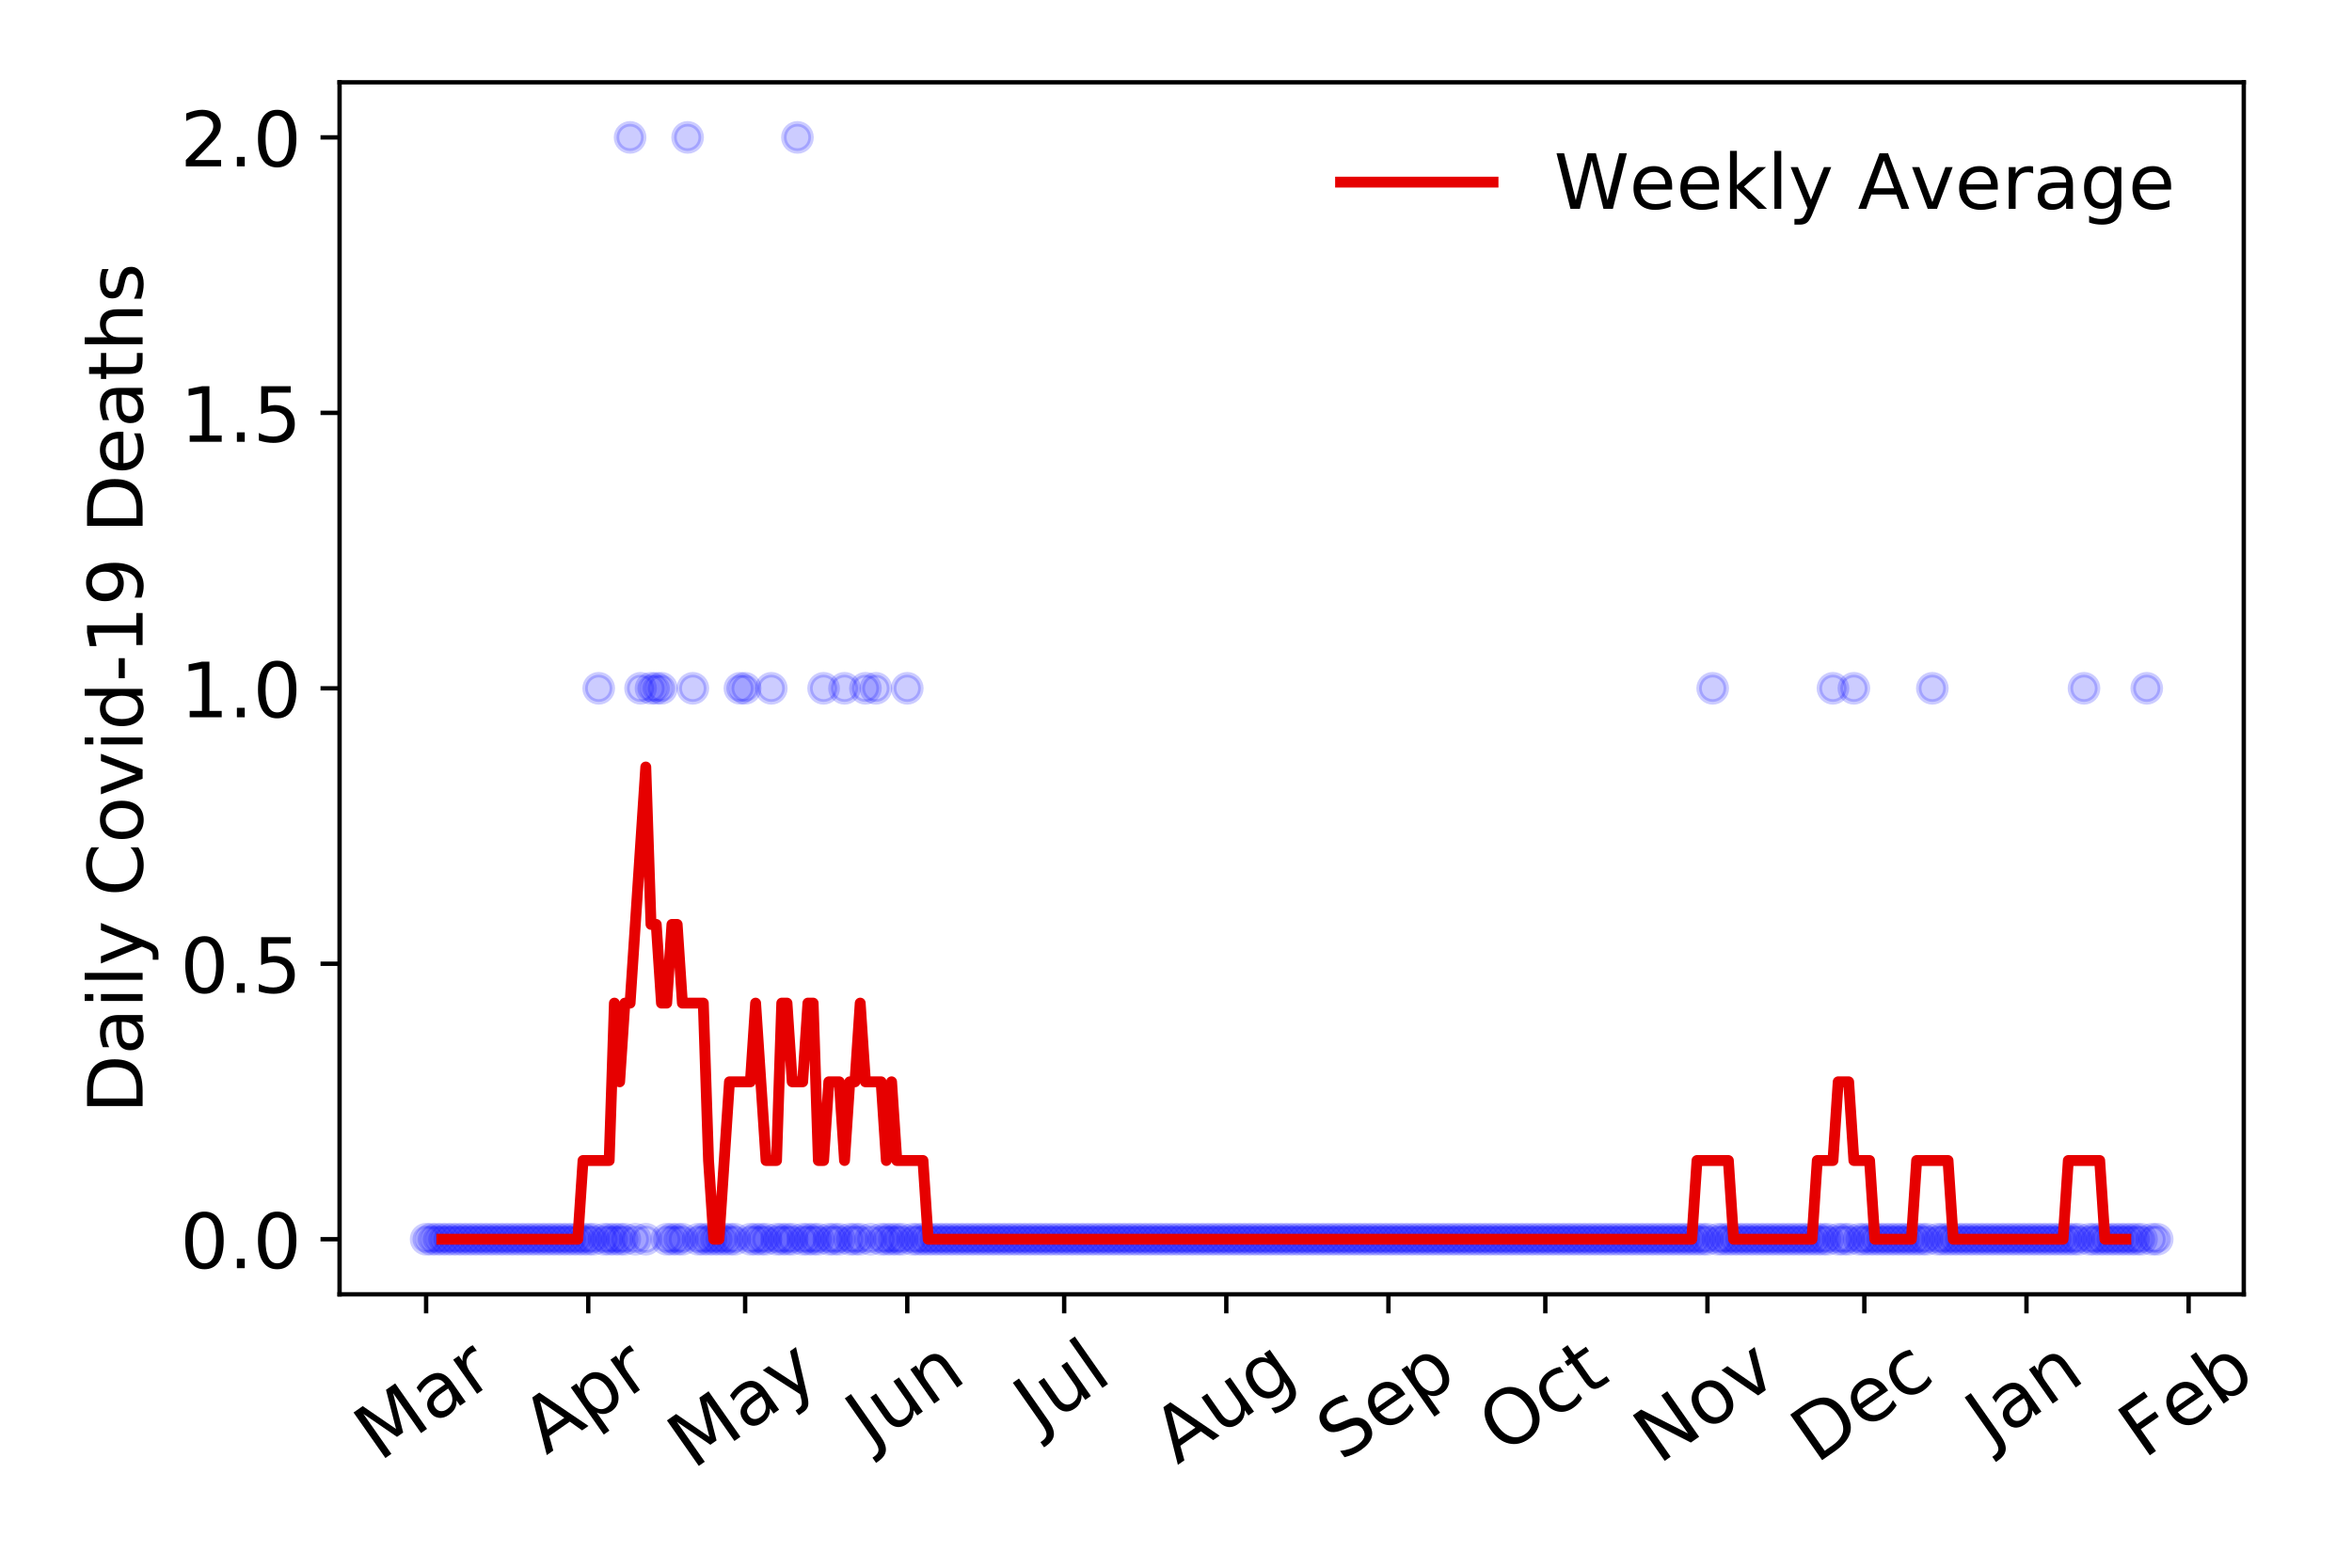 <?xml version="1.0" encoding="utf-8" standalone="no"?>
<!DOCTYPE svg PUBLIC "-//W3C//DTD SVG 1.1//EN"
  "http://www.w3.org/Graphics/SVG/1.1/DTD/svg11.dtd">
<!-- Created with matplotlib (https://matplotlib.org/) -->
<svg height="288pt" version="1.1" viewBox="0 0 432 288" width="432pt" xmlns="http://www.w3.org/2000/svg" xmlns:xlink="http://www.w3.org/1999/xlink">
 <defs>
  <style type="text/css">
*{stroke-linecap:butt;stroke-linejoin:round;}
  </style>
 </defs>
 <g id="figure_1">
  <g id="patch_1">
   <path d="M 0 288 
L 432 288 
L 432 0 
L 0 0 
z
" style="fill:#ffffff;"/>
  </g>
  <g id="axes_1">
   <g id="patch_2">
    <path d="M 62.37 237.778 
L 412.122 237.778 
L 412.122 15.12 
L 62.37 15.12 
z
" style="fill:#ffffff;"/>
   </g>
   <g id="matplotlib.axis_1">
    <g id="xtick_1">
     <g id="line2d_1">
      <defs>
       <path d="M 0 0 
L 0 3.5 
" id="ma4b8cc46cd" style="stroke:#000000;stroke-width:0.8;"/>
      </defs>
      <g>
       <use style="stroke:#000000;stroke-width:0.8;" x="78.268" xlink:href="#ma4b8cc46cd" y="237.778"/>
      </g>
     </g>
     <g id="text_1">
      <!-- Mar -->
      <defs>
       <path d="M 9.812 72.906 
L 24.516 72.906 
L 43.109 23.297 
L 61.812 72.906 
L 76.516 72.906 
L 76.516 0 
L 66.891 0 
L 66.891 64.016 
L 48.094 14.016 
L 38.188 14.016 
L 19.391 64.016 
L 19.391 0 
L 9.812 0 
z
" id="DejaVuSans-77"/>
       <path d="M 34.281 27.484 
Q 23.391 27.484 19.188 25 
Q 14.984 22.516 14.984 16.5 
Q 14.984 11.719 18.141 8.906 
Q 21.297 6.109 26.703 6.109 
Q 34.188 6.109 38.703 11.406 
Q 43.219 16.703 43.219 25.484 
L 43.219 27.484 
z
M 52.203 31.203 
L 52.203 0 
L 43.219 0 
L 43.219 8.297 
Q 40.141 3.328 35.547 0.953 
Q 30.953 -1.422 24.312 -1.422 
Q 15.922 -1.422 10.953 3.297 
Q 6 8.016 6 15.922 
Q 6 25.141 12.172 29.828 
Q 18.359 34.516 30.609 34.516 
L 43.219 34.516 
L 43.219 35.406 
Q 43.219 41.609 39.141 45 
Q 35.062 48.391 27.688 48.391 
Q 23 48.391 18.547 47.266 
Q 14.109 46.141 10.016 43.891 
L 10.016 52.203 
Q 14.938 54.109 19.578 55.047 
Q 24.219 56 28.609 56 
Q 40.484 56 46.344 49.844 
Q 52.203 43.703 52.203 31.203 
z
" id="DejaVuSans-97"/>
       <path d="M 41.109 46.297 
Q 39.594 47.172 37.812 47.578 
Q 36.031 48 33.891 48 
Q 26.266 48 22.188 43.047 
Q 18.109 38.094 18.109 28.812 
L 18.109 0 
L 9.078 0 
L 9.078 54.688 
L 18.109 54.688 
L 18.109 46.188 
Q 20.953 51.172 25.484 53.578 
Q 30.031 56 36.531 56 
Q 37.453 56 38.578 55.875 
Q 39.703 55.766 41.062 55.516 
z
" id="DejaVuSans-114"/>
      </defs>
      <g transform="translate(69.665 268.643)rotate(-35)scale(0.14 -0.14)">
       <use xlink:href="#DejaVuSans-77"/>
       <use x="86.279" xlink:href="#DejaVuSans-97"/>
       <use x="147.559" xlink:href="#DejaVuSans-114"/>
      </g>
     </g>
    </g>
    <g id="xtick_2">
     <g id="line2d_2">
      <g>
       <use style="stroke:#000000;stroke-width:0.8;" x="108.046" xlink:href="#ma4b8cc46cd" y="237.778"/>
      </g>
     </g>
     <g id="text_2">
      <!-- Apr -->
      <defs>
       <path d="M 34.188 63.188 
L 20.797 26.906 
L 47.609 26.906 
z
M 28.609 72.906 
L 39.797 72.906 
L 67.578 0 
L 57.328 0 
L 50.688 18.703 
L 17.828 18.703 
L 11.188 0 
L 0.781 0 
z
" id="DejaVuSans-65"/>
       <path d="M 18.109 8.203 
L 18.109 -20.797 
L 9.078 -20.797 
L 9.078 54.688 
L 18.109 54.688 
L 18.109 46.391 
Q 20.953 51.266 25.266 53.625 
Q 29.594 56 35.594 56 
Q 45.562 56 51.781 48.094 
Q 58.016 40.188 58.016 27.297 
Q 58.016 14.406 51.781 6.484 
Q 45.562 -1.422 35.594 -1.422 
Q 29.594 -1.422 25.266 0.953 
Q 20.953 3.328 18.109 8.203 
z
M 48.688 27.297 
Q 48.688 37.203 44.609 42.844 
Q 40.531 48.484 33.406 48.484 
Q 26.266 48.484 22.188 42.844 
Q 18.109 37.203 18.109 27.297 
Q 18.109 17.391 22.188 11.75 
Q 26.266 6.109 33.406 6.109 
Q 40.531 6.109 44.609 11.75 
Q 48.688 17.391 48.688 27.297 
z
" id="DejaVuSans-112"/>
      </defs>
      <g transform="translate(100.342 267.384)rotate(-35)scale(0.14 -0.14)">
       <use xlink:href="#DejaVuSans-65"/>
       <use x="68.408" xlink:href="#DejaVuSans-112"/>
       <use x="131.885" xlink:href="#DejaVuSans-114"/>
      </g>
     </g>
    </g>
    <g id="xtick_3">
     <g id="line2d_3">
      <g>
       <use style="stroke:#000000;stroke-width:0.8;" x="136.864" xlink:href="#ma4b8cc46cd" y="237.778"/>
      </g>
     </g>
     <g id="text_3">
      <!-- May -->
      <defs>
       <path d="M 32.172 -5.078 
Q 28.375 -14.844 24.75 -17.812 
Q 21.141 -20.797 15.094 -20.797 
L 7.906 -20.797 
L 7.906 -13.281 
L 13.188 -13.281 
Q 16.891 -13.281 18.938 -11.516 
Q 21 -9.766 23.484 -3.219 
L 25.094 0.875 
L 2.984 54.688 
L 12.5 54.688 
L 29.594 11.922 
L 46.688 54.688 
L 56.203 54.688 
z
" id="DejaVuSans-121"/>
      </defs>
      <g transform="translate(127.225 270.094)rotate(-35)scale(0.14 -0.14)">
       <use xlink:href="#DejaVuSans-77"/>
       <use x="86.279" xlink:href="#DejaVuSans-97"/>
       <use x="147.559" xlink:href="#DejaVuSans-121"/>
      </g>
     </g>
    </g>
    <g id="xtick_4">
     <g id="line2d_4">
      <g>
       <use style="stroke:#000000;stroke-width:0.8;" x="166.642" xlink:href="#ma4b8cc46cd" y="237.778"/>
      </g>
     </g>
     <g id="text_4">
      <!-- Jun -->
      <defs>
       <path d="M 9.812 72.906 
L 19.672 72.906 
L 19.672 5.078 
Q 19.672 -8.109 14.672 -14.062 
Q 9.672 -20.016 -1.422 -20.016 
L -5.172 -20.016 
L -5.172 -11.719 
L -2.094 -11.719 
Q 4.438 -11.719 7.125 -8.047 
Q 9.812 -4.391 9.812 5.078 
z
" id="DejaVuSans-74"/>
       <path d="M 8.5 21.578 
L 8.5 54.688 
L 17.484 54.688 
L 17.484 21.922 
Q 17.484 14.156 20.5 10.266 
Q 23.531 6.391 29.594 6.391 
Q 36.859 6.391 41.078 11.031 
Q 45.312 15.672 45.312 23.688 
L 45.312 54.688 
L 54.297 54.688 
L 54.297 0 
L 45.312 0 
L 45.312 8.406 
Q 42.047 3.422 37.719 1 
Q 33.406 -1.422 27.688 -1.422 
Q 18.266 -1.422 13.375 4.438 
Q 8.5 10.297 8.5 21.578 
z
M 31.109 56 
z
" id="DejaVuSans-117"/>
       <path d="M 54.891 33.016 
L 54.891 0 
L 45.906 0 
L 45.906 32.719 
Q 45.906 40.484 42.875 44.328 
Q 39.844 48.188 33.797 48.188 
Q 26.516 48.188 22.312 43.547 
Q 18.109 38.922 18.109 30.906 
L 18.109 0 
L 9.078 0 
L 9.078 54.688 
L 18.109 54.688 
L 18.109 46.188 
Q 21.344 51.125 25.703 53.562 
Q 30.078 56 35.797 56 
Q 45.219 56 50.047 50.172 
Q 54.891 44.344 54.891 33.016 
z
" id="DejaVuSans-110"/>
      </defs>
      <g transform="translate(159.899 266.039)rotate(-35)scale(0.14 -0.14)">
       <use xlink:href="#DejaVuSans-74"/>
       <use x="29.492" xlink:href="#DejaVuSans-117"/>
       <use x="92.871" xlink:href="#DejaVuSans-110"/>
      </g>
     </g>
    </g>
    <g id="xtick_5">
     <g id="line2d_5">
      <g>
       <use style="stroke:#000000;stroke-width:0.8;" x="195.46" xlink:href="#ma4b8cc46cd" y="237.778"/>
      </g>
     </g>
     <g id="text_5">
      <!-- Jul -->
      <defs>
       <path d="M 9.422 75.984 
L 18.406 75.984 
L 18.406 0 
L 9.422 0 
z
" id="DejaVuSans-108"/>
      </defs>
      <g transform="translate(190.757 263.181)rotate(-35)scale(0.14 -0.14)">
       <use xlink:href="#DejaVuSans-74"/>
       <use x="29.492" xlink:href="#DejaVuSans-117"/>
       <use x="92.871" xlink:href="#DejaVuSans-108"/>
      </g>
     </g>
    </g>
    <g id="xtick_6">
     <g id="line2d_6">
      <g>
       <use style="stroke:#000000;stroke-width:0.8;" x="225.238" xlink:href="#ma4b8cc46cd" y="237.778"/>
      </g>
     </g>
     <g id="text_6">
      <!-- Aug -->
      <defs>
       <path d="M 45.406 27.984 
Q 45.406 37.75 41.375 43.109 
Q 37.359 48.484 30.078 48.484 
Q 22.859 48.484 18.828 43.109 
Q 14.797 37.75 14.797 27.984 
Q 14.797 18.266 18.828 12.891 
Q 22.859 7.516 30.078 7.516 
Q 37.359 7.516 41.375 12.891 
Q 45.406 18.266 45.406 27.984 
z
M 54.391 6.781 
Q 54.391 -7.172 48.188 -13.984 
Q 42 -20.797 29.203 -20.797 
Q 24.469 -20.797 20.266 -20.094 
Q 16.062 -19.391 12.109 -17.922 
L 12.109 -9.188 
Q 16.062 -11.328 19.922 -12.344 
Q 23.781 -13.375 27.781 -13.375 
Q 36.625 -13.375 41.016 -8.766 
Q 45.406 -4.156 45.406 5.172 
L 45.406 9.625 
Q 42.625 4.781 38.281 2.391 
Q 33.938 0 27.875 0 
Q 17.828 0 11.672 7.656 
Q 5.516 15.328 5.516 27.984 
Q 5.516 40.672 11.672 48.328 
Q 17.828 56 27.875 56 
Q 33.938 56 38.281 53.609 
Q 42.625 51.219 45.406 46.391 
L 45.406 54.688 
L 54.391 54.688 
z
" id="DejaVuSans-103"/>
      </defs>
      <g transform="translate(216.258 269.172)rotate(-35)scale(0.14 -0.14)">
       <use xlink:href="#DejaVuSans-65"/>
       <use x="68.408" xlink:href="#DejaVuSans-117"/>
       <use x="131.787" xlink:href="#DejaVuSans-103"/>
      </g>
     </g>
    </g>
    <g id="xtick_7">
     <g id="line2d_7">
      <g>
       <use style="stroke:#000000;stroke-width:0.8;" x="255.017" xlink:href="#ma4b8cc46cd" y="237.778"/>
      </g>
     </g>
     <g id="text_7">
      <!-- Sep -->
      <defs>
       <path d="M 53.516 70.516 
L 53.516 60.891 
Q 47.906 63.578 42.922 64.891 
Q 37.938 66.219 33.297 66.219 
Q 25.25 66.219 20.875 63.094 
Q 16.5 59.969 16.5 54.203 
Q 16.5 49.359 19.406 46.891 
Q 22.312 44.438 30.422 42.922 
L 36.375 41.703 
Q 47.406 39.594 52.656 34.297 
Q 57.906 29 57.906 20.125 
Q 57.906 9.516 50.797 4.047 
Q 43.703 -1.422 29.984 -1.422 
Q 24.812 -1.422 18.969 -0.25 
Q 13.141 0.922 6.891 3.219 
L 6.891 13.375 
Q 12.891 10.016 18.656 8.297 
Q 24.422 6.594 29.984 6.594 
Q 38.422 6.594 43.016 9.906 
Q 47.609 13.234 47.609 19.391 
Q 47.609 24.75 44.312 27.781 
Q 41.016 30.812 33.5 32.328 
L 27.484 33.5 
Q 16.453 35.688 11.516 40.375 
Q 6.594 45.062 6.594 53.422 
Q 6.594 63.094 13.406 68.656 
Q 20.219 74.219 32.172 74.219 
Q 37.312 74.219 42.625 73.281 
Q 47.953 72.359 53.516 70.516 
z
" id="DejaVuSans-83"/>
       <path d="M 56.203 29.594 
L 56.203 25.203 
L 14.891 25.203 
Q 15.484 15.922 20.484 11.062 
Q 25.484 6.203 34.422 6.203 
Q 39.594 6.203 44.453 7.469 
Q 49.312 8.734 54.109 11.281 
L 54.109 2.781 
Q 49.266 0.734 44.188 -0.344 
Q 39.109 -1.422 33.891 -1.422 
Q 20.797 -1.422 13.156 6.188 
Q 5.516 13.812 5.516 26.812 
Q 5.516 40.234 12.766 48.109 
Q 20.016 56 32.328 56 
Q 43.359 56 49.781 48.891 
Q 56.203 41.797 56.203 29.594 
z
M 47.219 32.234 
Q 47.125 39.594 43.094 43.984 
Q 39.062 48.391 32.422 48.391 
Q 24.906 48.391 20.391 44.141 
Q 15.875 39.891 15.188 32.172 
z
" id="DejaVuSans-101"/>
      </defs>
      <g transform="translate(246.424 268.629)rotate(-35)scale(0.14 -0.14)">
       <use xlink:href="#DejaVuSans-83"/>
       <use x="63.477" xlink:href="#DejaVuSans-101"/>
       <use x="125" xlink:href="#DejaVuSans-112"/>
      </g>
     </g>
    </g>
    <g id="xtick_8">
     <g id="line2d_8">
      <g>
       <use style="stroke:#000000;stroke-width:0.8;" x="283.835" xlink:href="#ma4b8cc46cd" y="237.778"/>
      </g>
     </g>
     <g id="text_8">
      <!-- Oct -->
      <defs>
       <path d="M 39.406 66.219 
Q 28.656 66.219 22.328 58.203 
Q 16.016 50.203 16.016 36.375 
Q 16.016 22.609 22.328 14.594 
Q 28.656 6.594 39.406 6.594 
Q 50.141 6.594 56.422 14.594 
Q 62.703 22.609 62.703 36.375 
Q 62.703 50.203 56.422 58.203 
Q 50.141 66.219 39.406 66.219 
z
M 39.406 74.219 
Q 54.734 74.219 63.906 63.938 
Q 73.094 53.656 73.094 36.375 
Q 73.094 19.141 63.906 8.859 
Q 54.734 -1.422 39.406 -1.422 
Q 24.031 -1.422 14.812 8.828 
Q 5.609 19.094 5.609 36.375 
Q 5.609 53.656 14.812 63.938 
Q 24.031 74.219 39.406 74.219 
z
" id="DejaVuSans-79"/>
       <path d="M 48.781 52.594 
L 48.781 44.188 
Q 44.969 46.297 41.141 47.344 
Q 37.312 48.391 33.406 48.391 
Q 24.656 48.391 19.812 42.844 
Q 14.984 37.312 14.984 27.297 
Q 14.984 17.281 19.812 11.734 
Q 24.656 6.203 33.406 6.203 
Q 37.312 6.203 41.141 7.25 
Q 44.969 8.297 48.781 10.406 
L 48.781 2.094 
Q 45.016 0.344 40.984 -0.531 
Q 36.969 -1.422 32.422 -1.422 
Q 20.062 -1.422 12.781 6.344 
Q 5.516 14.109 5.516 27.297 
Q 5.516 40.672 12.859 48.328 
Q 20.219 56 33.016 56 
Q 37.156 56 41.109 55.141 
Q 45.062 54.297 48.781 52.594 
z
" id="DejaVuSans-99"/>
       <path d="M 18.312 70.219 
L 18.312 54.688 
L 36.812 54.688 
L 36.812 47.703 
L 18.312 47.703 
L 18.312 18.016 
Q 18.312 11.328 20.141 9.422 
Q 21.969 7.516 27.594 7.516 
L 36.812 7.516 
L 36.812 0 
L 27.594 0 
Q 17.188 0 13.234 3.875 
Q 9.281 7.766 9.281 18.016 
L 9.281 47.703 
L 2.688 47.703 
L 2.688 54.688 
L 9.281 54.688 
L 9.281 70.219 
z
" id="DejaVuSans-116"/>
      </defs>
      <g transform="translate(276.136 267.377)rotate(-35)scale(0.14 -0.14)">
       <use xlink:href="#DejaVuSans-79"/>
       <use x="78.711" xlink:href="#DejaVuSans-99"/>
       <use x="133.691" xlink:href="#DejaVuSans-116"/>
      </g>
     </g>
    </g>
    <g id="xtick_9">
     <g id="line2d_9">
      <g>
       <use style="stroke:#000000;stroke-width:0.8;" x="313.613" xlink:href="#ma4b8cc46cd" y="237.778"/>
      </g>
     </g>
     <g id="text_9">
      <!-- Nov -->
      <defs>
       <path d="M 9.812 72.906 
L 23.094 72.906 
L 55.422 11.922 
L 55.422 72.906 
L 64.984 72.906 
L 64.984 0 
L 51.703 0 
L 19.391 60.984 
L 19.391 0 
L 9.812 0 
z
" id="DejaVuSans-78"/>
       <path d="M 30.609 48.391 
Q 23.391 48.391 19.188 42.75 
Q 14.984 37.109 14.984 27.297 
Q 14.984 17.484 19.156 11.844 
Q 23.344 6.203 30.609 6.203 
Q 37.797 6.203 41.984 11.859 
Q 46.188 17.531 46.188 27.297 
Q 46.188 37.016 41.984 42.703 
Q 37.797 48.391 30.609 48.391 
z
M 30.609 56 
Q 42.328 56 49.016 48.375 
Q 55.719 40.766 55.719 27.297 
Q 55.719 13.875 49.016 6.219 
Q 42.328 -1.422 30.609 -1.422 
Q 18.844 -1.422 12.172 6.219 
Q 5.516 13.875 5.516 27.297 
Q 5.516 40.766 12.172 48.375 
Q 18.844 56 30.609 56 
z
" id="DejaVuSans-111"/>
       <path d="M 2.984 54.688 
L 12.5 54.688 
L 29.594 8.797 
L 46.688 54.688 
L 56.203 54.688 
L 35.688 0 
L 23.484 0 
z
" id="DejaVuSans-118"/>
      </defs>
      <g transform="translate(304.637 269.166)rotate(-35)scale(0.14 -0.14)">
       <use xlink:href="#DejaVuSans-78"/>
       <use x="74.805" xlink:href="#DejaVuSans-111"/>
       <use x="135.986" xlink:href="#DejaVuSans-118"/>
      </g>
     </g>
    </g>
    <g id="xtick_10">
     <g id="line2d_10">
      <g>
       <use style="stroke:#000000;stroke-width:0.8;" x="342.431" xlink:href="#ma4b8cc46cd" y="237.778"/>
      </g>
     </g>
     <g id="text_10">
      <!-- Dec -->
      <defs>
       <path d="M 19.672 64.797 
L 19.672 8.109 
L 31.594 8.109 
Q 46.688 8.109 53.688 14.938 
Q 60.688 21.781 60.688 36.531 
Q 60.688 51.172 53.688 57.984 
Q 46.688 64.797 31.594 64.797 
z
M 9.812 72.906 
L 30.078 72.906 
Q 51.266 72.906 61.172 64.094 
Q 71.094 55.281 71.094 36.531 
Q 71.094 17.672 61.125 8.828 
Q 51.172 0 30.078 0 
L 9.812 0 
z
" id="DejaVuSans-68"/>
      </defs>
      <g transform="translate(333.55 269.032)rotate(-35)scale(0.14 -0.14)">
       <use xlink:href="#DejaVuSans-68"/>
       <use x="77.002" xlink:href="#DejaVuSans-101"/>
       <use x="138.525" xlink:href="#DejaVuSans-99"/>
      </g>
     </g>
    </g>
    <g id="xtick_11">
     <g id="line2d_11">
      <g>
       <use style="stroke:#000000;stroke-width:0.8;" x="372.209" xlink:href="#ma4b8cc46cd" y="237.778"/>
      </g>
     </g>
     <g id="text_11">
      <!-- Jan -->
      <g transform="translate(365.586 265.871)rotate(-35)scale(0.14 -0.14)">
       <use xlink:href="#DejaVuSans-74"/>
       <use x="29.492" xlink:href="#DejaVuSans-97"/>
       <use x="90.771" xlink:href="#DejaVuSans-110"/>
      </g>
     </g>
    </g>
    <g id="xtick_12">
     <g id="line2d_12">
      <g>
       <use style="stroke:#000000;stroke-width:0.8;" x="401.988" xlink:href="#ma4b8cc46cd" y="237.778"/>
      </g>
     </g>
     <g id="text_12">
      <!-- Feb -->
      <defs>
       <path d="M 9.812 72.906 
L 51.703 72.906 
L 51.703 64.594 
L 19.672 64.594 
L 19.672 43.109 
L 48.578 43.109 
L 48.578 34.812 
L 19.672 34.812 
L 19.672 0 
L 9.812 0 
z
" id="DejaVuSans-70"/>
       <path d="M 48.688 27.297 
Q 48.688 37.203 44.609 42.844 
Q 40.531 48.484 33.406 48.484 
Q 26.266 48.484 22.188 42.844 
Q 18.109 37.203 18.109 27.297 
Q 18.109 17.391 22.188 11.75 
Q 26.266 6.109 33.406 6.109 
Q 40.531 6.109 44.609 11.75 
Q 48.688 17.391 48.688 27.297 
z
M 18.109 46.391 
Q 20.953 51.266 25.266 53.625 
Q 29.594 56 35.594 56 
Q 45.562 56 51.781 48.094 
Q 58.016 40.188 58.016 27.297 
Q 58.016 14.406 51.781 6.484 
Q 45.562 -1.422 35.594 -1.422 
Q 29.594 -1.422 25.266 0.953 
Q 20.953 3.328 18.109 8.203 
L 18.109 0 
L 9.078 0 
L 9.078 75.984 
L 18.109 75.984 
z
" id="DejaVuSans-98"/>
      </defs>
      <g transform="translate(393.741 268.143)rotate(-35)scale(0.14 -0.14)">
       <use xlink:href="#DejaVuSans-70"/>
       <use x="57.441" xlink:href="#DejaVuSans-101"/>
       <use x="118.965" xlink:href="#DejaVuSans-98"/>
      </g>
     </g>
    </g>
   </g>
   <g id="matplotlib.axis_2">
    <g id="ytick_1">
     <g id="line2d_13">
      <defs>
       <path d="M 0 0 
L -3.5 0 
" id="m46fb7875d7" style="stroke:#000000;stroke-width:0.8;"/>
      </defs>
      <g>
       <use style="stroke:#000000;stroke-width:0.8;" x="62.37" xlink:href="#m46fb7875d7" y="227.657"/>
      </g>
     </g>
     <g id="text_13">
      <!-- 0.0 -->
      <defs>
       <path d="M 31.781 66.406 
Q 24.172 66.406 20.328 58.906 
Q 16.5 51.422 16.5 36.375 
Q 16.5 21.391 20.328 13.891 
Q 24.172 6.391 31.781 6.391 
Q 39.453 6.391 43.281 13.891 
Q 47.125 21.391 47.125 36.375 
Q 47.125 51.422 43.281 58.906 
Q 39.453 66.406 31.781 66.406 
z
M 31.781 74.219 
Q 44.047 74.219 50.516 64.516 
Q 56.984 54.828 56.984 36.375 
Q 56.984 17.969 50.516 8.266 
Q 44.047 -1.422 31.781 -1.422 
Q 19.531 -1.422 13.062 8.266 
Q 6.594 17.969 6.594 36.375 
Q 6.594 54.828 13.062 64.516 
Q 19.531 74.219 31.781 74.219 
z
" id="DejaVuSans-48"/>
       <path d="M 10.688 12.406 
L 21 12.406 
L 21 0 
L 10.688 0 
z
" id="DejaVuSans-46"/>
      </defs>
      <g transform="translate(33.106 232.976)scale(0.14 -0.14)">
       <use xlink:href="#DejaVuSans-48"/>
       <use x="63.623" xlink:href="#DejaVuSans-46"/>
       <use x="95.41" xlink:href="#DejaVuSans-48"/>
      </g>
     </g>
    </g>
    <g id="ytick_2">
     <g id="line2d_14">
      <g>
       <use style="stroke:#000000;stroke-width:0.8;" x="62.37" xlink:href="#m46fb7875d7" y="177.053"/>
      </g>
     </g>
     <g id="text_14">
      <!-- 0.5 -->
      <defs>
       <path d="M 10.797 72.906 
L 49.516 72.906 
L 49.516 64.594 
L 19.828 64.594 
L 19.828 46.734 
Q 21.969 47.469 24.109 47.828 
Q 26.266 48.188 28.422 48.188 
Q 40.625 48.188 47.75 41.5 
Q 54.891 34.812 54.891 23.391 
Q 54.891 11.625 47.562 5.094 
Q 40.234 -1.422 26.906 -1.422 
Q 22.312 -1.422 17.547 -0.641 
Q 12.797 0.141 7.719 1.703 
L 7.719 11.625 
Q 12.109 9.234 16.797 8.062 
Q 21.484 6.891 26.703 6.891 
Q 35.156 6.891 40.078 11.328 
Q 45.016 15.766 45.016 23.391 
Q 45.016 31 40.078 35.438 
Q 35.156 39.891 26.703 39.891 
Q 22.75 39.891 18.812 39.016 
Q 14.891 38.141 10.797 36.281 
z
" id="DejaVuSans-53"/>
      </defs>
      <g transform="translate(33.106 182.372)scale(0.14 -0.14)">
       <use xlink:href="#DejaVuSans-48"/>
       <use x="63.623" xlink:href="#DejaVuSans-46"/>
       <use x="95.41" xlink:href="#DejaVuSans-53"/>
      </g>
     </g>
    </g>
    <g id="ytick_3">
     <g id="line2d_15">
      <g>
       <use style="stroke:#000000;stroke-width:0.8;" x="62.37" xlink:href="#m46fb7875d7" y="126.449"/>
      </g>
     </g>
     <g id="text_15">
      <!-- 1.0 -->
      <defs>
       <path d="M 12.406 8.297 
L 28.516 8.297 
L 28.516 63.922 
L 10.984 60.406 
L 10.984 69.391 
L 28.422 72.906 
L 38.281 72.906 
L 38.281 8.297 
L 54.391 8.297 
L 54.391 0 
L 12.406 0 
z
" id="DejaVuSans-49"/>
      </defs>
      <g transform="translate(33.106 131.768)scale(0.14 -0.14)">
       <use xlink:href="#DejaVuSans-49"/>
       <use x="63.623" xlink:href="#DejaVuSans-46"/>
       <use x="95.41" xlink:href="#DejaVuSans-48"/>
      </g>
     </g>
    </g>
    <g id="ytick_4">
     <g id="line2d_16">
      <g>
       <use style="stroke:#000000;stroke-width:0.8;" x="62.37" xlink:href="#m46fb7875d7" y="75.845"/>
      </g>
     </g>
     <g id="text_16">
      <!-- 1.5 -->
      <g transform="translate(33.106 81.164)scale(0.14 -0.14)">
       <use xlink:href="#DejaVuSans-49"/>
       <use x="63.623" xlink:href="#DejaVuSans-46"/>
       <use x="95.41" xlink:href="#DejaVuSans-53"/>
      </g>
     </g>
    </g>
    <g id="ytick_5">
     <g id="line2d_17">
      <g>
       <use style="stroke:#000000;stroke-width:0.8;" x="62.37" xlink:href="#m46fb7875d7" y="25.241"/>
      </g>
     </g>
     <g id="text_17">
      <!-- 2.0 -->
      <defs>
       <path d="M 19.188 8.297 
L 53.609 8.297 
L 53.609 0 
L 7.328 0 
L 7.328 8.297 
Q 12.938 14.109 22.625 23.891 
Q 32.328 33.688 34.812 36.531 
Q 39.547 41.844 41.422 45.531 
Q 43.312 49.219 43.312 52.781 
Q 43.312 58.594 39.234 62.25 
Q 35.156 65.922 28.609 65.922 
Q 23.969 65.922 18.812 64.312 
Q 13.672 62.703 7.812 59.422 
L 7.812 69.391 
Q 13.766 71.781 18.938 73 
Q 24.125 74.219 28.422 74.219 
Q 39.75 74.219 46.484 68.547 
Q 53.219 62.891 53.219 53.422 
Q 53.219 48.922 51.531 44.891 
Q 49.859 40.875 45.406 35.406 
Q 44.188 33.984 37.641 27.219 
Q 31.109 20.453 19.188 8.297 
z
" id="DejaVuSans-50"/>
      </defs>
      <g transform="translate(33.106 30.56)scale(0.14 -0.14)">
       <use xlink:href="#DejaVuSans-50"/>
       <use x="63.623" xlink:href="#DejaVuSans-46"/>
       <use x="95.41" xlink:href="#DejaVuSans-48"/>
      </g>
     </g>
    </g>
    <g id="text_18">
     <!-- Daily Covid-19 Deaths -->
     <defs>
      <path d="M 9.422 54.688 
L 18.406 54.688 
L 18.406 0 
L 9.422 0 
z
M 9.422 75.984 
L 18.406 75.984 
L 18.406 64.594 
L 9.422 64.594 
z
" id="DejaVuSans-105"/>
      <path id="DejaVuSans-32"/>
      <path d="M 64.406 67.281 
L 64.406 56.891 
Q 59.422 61.531 53.781 63.812 
Q 48.141 66.109 41.797 66.109 
Q 29.297 66.109 22.656 58.469 
Q 16.016 50.828 16.016 36.375 
Q 16.016 21.969 22.656 14.328 
Q 29.297 6.688 41.797 6.688 
Q 48.141 6.688 53.781 8.984 
Q 59.422 11.281 64.406 15.922 
L 64.406 5.609 
Q 59.234 2.094 53.438 0.328 
Q 47.656 -1.422 41.219 -1.422 
Q 24.656 -1.422 15.125 8.703 
Q 5.609 18.844 5.609 36.375 
Q 5.609 53.953 15.125 64.078 
Q 24.656 74.219 41.219 74.219 
Q 47.75 74.219 53.531 72.484 
Q 59.328 70.75 64.406 67.281 
z
" id="DejaVuSans-67"/>
      <path d="M 45.406 46.391 
L 45.406 75.984 
L 54.391 75.984 
L 54.391 0 
L 45.406 0 
L 45.406 8.203 
Q 42.578 3.328 38.25 0.953 
Q 33.938 -1.422 27.875 -1.422 
Q 17.969 -1.422 11.734 6.484 
Q 5.516 14.406 5.516 27.297 
Q 5.516 40.188 11.734 48.094 
Q 17.969 56 27.875 56 
Q 33.938 56 38.25 53.625 
Q 42.578 51.266 45.406 46.391 
z
M 14.797 27.297 
Q 14.797 17.391 18.875 11.75 
Q 22.953 6.109 30.078 6.109 
Q 37.203 6.109 41.297 11.75 
Q 45.406 17.391 45.406 27.297 
Q 45.406 37.203 41.297 42.844 
Q 37.203 48.484 30.078 48.484 
Q 22.953 48.484 18.875 42.844 
Q 14.797 37.203 14.797 27.297 
z
" id="DejaVuSans-100"/>
      <path d="M 4.891 31.391 
L 31.203 31.391 
L 31.203 23.391 
L 4.891 23.391 
z
" id="DejaVuSans-45"/>
      <path d="M 10.984 1.516 
L 10.984 10.5 
Q 14.703 8.734 18.5 7.812 
Q 22.312 6.891 25.984 6.891 
Q 35.75 6.891 40.891 13.453 
Q 46.047 20.016 46.781 33.406 
Q 43.953 29.203 39.594 26.953 
Q 35.25 24.703 29.984 24.703 
Q 19.047 24.703 12.672 31.312 
Q 6.297 37.938 6.297 49.422 
Q 6.297 60.641 12.938 67.422 
Q 19.578 74.219 30.609 74.219 
Q 43.266 74.219 49.922 64.516 
Q 56.594 54.828 56.594 36.375 
Q 56.594 19.141 48.406 8.859 
Q 40.234 -1.422 26.422 -1.422 
Q 22.703 -1.422 18.891 -0.688 
Q 15.094 0.047 10.984 1.516 
z
M 30.609 32.422 
Q 37.25 32.422 41.125 36.953 
Q 45.016 41.5 45.016 49.422 
Q 45.016 57.281 41.125 61.844 
Q 37.25 66.406 30.609 66.406 
Q 23.969 66.406 20.094 61.844 
Q 16.219 57.281 16.219 49.422 
Q 16.219 41.5 20.094 36.953 
Q 23.969 32.422 30.609 32.422 
z
" id="DejaVuSans-57"/>
      <path d="M 54.891 33.016 
L 54.891 0 
L 45.906 0 
L 45.906 32.719 
Q 45.906 40.484 42.875 44.328 
Q 39.844 48.188 33.797 48.188 
Q 26.516 48.188 22.312 43.547 
Q 18.109 38.922 18.109 30.906 
L 18.109 0 
L 9.078 0 
L 9.078 75.984 
L 18.109 75.984 
L 18.109 46.188 
Q 21.344 51.125 25.703 53.562 
Q 30.078 56 35.797 56 
Q 45.219 56 50.047 50.172 
Q 54.891 44.344 54.891 33.016 
z
" id="DejaVuSans-104"/>
      <path d="M 44.281 53.078 
L 44.281 44.578 
Q 40.484 46.531 36.375 47.5 
Q 32.281 48.484 27.875 48.484 
Q 21.188 48.484 17.844 46.438 
Q 14.5 44.391 14.5 40.281 
Q 14.5 37.156 16.891 35.375 
Q 19.281 33.594 26.516 31.984 
L 29.594 31.297 
Q 39.156 29.25 43.188 25.516 
Q 47.219 21.781 47.219 15.094 
Q 47.219 7.469 41.188 3.016 
Q 35.156 -1.422 24.609 -1.422 
Q 20.219 -1.422 15.453 -0.562 
Q 10.688 0.297 5.422 2 
L 5.422 11.281 
Q 10.406 8.688 15.234 7.391 
Q 20.062 6.109 24.812 6.109 
Q 31.156 6.109 34.562 8.281 
Q 37.984 10.453 37.984 14.406 
Q 37.984 18.062 35.516 20.016 
Q 33.062 21.969 24.703 23.781 
L 21.578 24.516 
Q 13.234 26.266 9.516 29.906 
Q 5.812 33.547 5.812 39.891 
Q 5.812 47.609 11.281 51.797 
Q 16.75 56 26.812 56 
Q 31.781 56 36.172 55.266 
Q 40.578 54.547 44.281 53.078 
z
" id="DejaVuSans-115"/>
     </defs>
     <g transform="translate(26.194 204.56)rotate(-90)scale(0.14 -0.14)">
      <use xlink:href="#DejaVuSans-68"/>
      <use x="77.002" xlink:href="#DejaVuSans-97"/>
      <use x="138.281" xlink:href="#DejaVuSans-105"/>
      <use x="166.064" xlink:href="#DejaVuSans-108"/>
      <use x="193.848" xlink:href="#DejaVuSans-121"/>
      <use x="253.027" xlink:href="#DejaVuSans-32"/>
      <use x="284.814" xlink:href="#DejaVuSans-67"/>
      <use x="354.639" xlink:href="#DejaVuSans-111"/>
      <use x="415.82" xlink:href="#DejaVuSans-118"/>
      <use x="475" xlink:href="#DejaVuSans-105"/>
      <use x="502.783" xlink:href="#DejaVuSans-100"/>
      <use x="566.26" xlink:href="#DejaVuSans-45"/>
      <use x="602.344" xlink:href="#DejaVuSans-49"/>
      <use x="665.967" xlink:href="#DejaVuSans-57"/>
      <use x="729.59" xlink:href="#DejaVuSans-32"/>
      <use x="761.377" xlink:href="#DejaVuSans-68"/>
      <use x="838.379" xlink:href="#DejaVuSans-101"/>
      <use x="899.902" xlink:href="#DejaVuSans-97"/>
      <use x="961.182" xlink:href="#DejaVuSans-116"/>
      <use x="1000.391" xlink:href="#DejaVuSans-104"/>
      <use x="1063.77" xlink:href="#DejaVuSans-115"/>
     </g>
    </g>
   </g>
   <g id="line2d_18">
    <defs>
     <path d="M 0 2.5 
C 0.663 2.5 1.299 2.237 1.768 1.768 
C 2.237 1.299 2.5 0.663 2.5 0 
C 2.5 -0.663 2.237 -1.299 1.768 -1.768 
C 1.299 -2.237 0.663 -2.5 0 -2.5 
C -0.663 -2.5 -1.299 -2.237 -1.768 -1.768 
C -2.237 -1.299 -2.5 -0.663 -2.5 0 
C -2.5 0.663 -2.237 1.299 -1.768 1.768 
C -1.299 2.237 -0.663 2.5 0 2.5 
z
" id="me3844aa3d5" style="stroke:#0000ff;stroke-opacity:0.2;"/>
    </defs>
    <g clip-path="url(#pc838cfe101)">
     <use style="fill:#0000ff;fill-opacity:0.2;stroke:#0000ff;stroke-opacity:0.2;" x="78.268" xlink:href="#me3844aa3d5" y="227.657"/>
     <use style="fill:#0000ff;fill-opacity:0.2;stroke:#0000ff;stroke-opacity:0.2;" x="79.228" xlink:href="#me3844aa3d5" y="227.657"/>
     <use style="fill:#0000ff;fill-opacity:0.2;stroke:#0000ff;stroke-opacity:0.2;" x="80.189" xlink:href="#me3844aa3d5" y="227.657"/>
     <use style="fill:#0000ff;fill-opacity:0.2;stroke:#0000ff;stroke-opacity:0.2;" x="81.15" xlink:href="#me3844aa3d5" y="227.657"/>
     <use style="fill:#0000ff;fill-opacity:0.2;stroke:#0000ff;stroke-opacity:0.2;" x="82.11" xlink:href="#me3844aa3d5" y="227.657"/>
     <use style="fill:#0000ff;fill-opacity:0.2;stroke:#0000ff;stroke-opacity:0.2;" x="83.071" xlink:href="#me3844aa3d5" y="227.657"/>
     <use style="fill:#0000ff;fill-opacity:0.2;stroke:#0000ff;stroke-opacity:0.2;" x="84.031" xlink:href="#me3844aa3d5" y="227.657"/>
     <use style="fill:#0000ff;fill-opacity:0.2;stroke:#0000ff;stroke-opacity:0.2;" x="84.992" xlink:href="#me3844aa3d5" y="227.657"/>
     <use style="fill:#0000ff;fill-opacity:0.2;stroke:#0000ff;stroke-opacity:0.2;" x="85.953" xlink:href="#me3844aa3d5" y="227.657"/>
     <use style="fill:#0000ff;fill-opacity:0.2;stroke:#0000ff;stroke-opacity:0.2;" x="86.913" xlink:href="#me3844aa3d5" y="227.657"/>
     <use style="fill:#0000ff;fill-opacity:0.2;stroke:#0000ff;stroke-opacity:0.2;" x="87.874" xlink:href="#me3844aa3d5" y="227.657"/>
     <use style="fill:#0000ff;fill-opacity:0.2;stroke:#0000ff;stroke-opacity:0.2;" x="88.834" xlink:href="#me3844aa3d5" y="227.657"/>
     <use style="fill:#0000ff;fill-opacity:0.2;stroke:#0000ff;stroke-opacity:0.2;" x="89.795" xlink:href="#me3844aa3d5" y="227.657"/>
     <use style="fill:#0000ff;fill-opacity:0.2;stroke:#0000ff;stroke-opacity:0.2;" x="90.756" xlink:href="#me3844aa3d5" y="227.657"/>
     <use style="fill:#0000ff;fill-opacity:0.2;stroke:#0000ff;stroke-opacity:0.2;" x="91.716" xlink:href="#me3844aa3d5" y="227.657"/>
     <use style="fill:#0000ff;fill-opacity:0.2;stroke:#0000ff;stroke-opacity:0.2;" x="92.677" xlink:href="#me3844aa3d5" y="227.657"/>
     <use style="fill:#0000ff;fill-opacity:0.2;stroke:#0000ff;stroke-opacity:0.2;" x="93.637" xlink:href="#me3844aa3d5" y="227.657"/>
     <use style="fill:#0000ff;fill-opacity:0.2;stroke:#0000ff;stroke-opacity:0.2;" x="94.598" xlink:href="#me3844aa3d5" y="227.657"/>
     <use style="fill:#0000ff;fill-opacity:0.2;stroke:#0000ff;stroke-opacity:0.2;" x="95.558" xlink:href="#me3844aa3d5" y="227.657"/>
     <use style="fill:#0000ff;fill-opacity:0.2;stroke:#0000ff;stroke-opacity:0.2;" x="96.519" xlink:href="#me3844aa3d5" y="227.657"/>
     <use style="fill:#0000ff;fill-opacity:0.2;stroke:#0000ff;stroke-opacity:0.2;" x="97.48" xlink:href="#me3844aa3d5" y="227.657"/>
     <use style="fill:#0000ff;fill-opacity:0.2;stroke:#0000ff;stroke-opacity:0.2;" x="98.44" xlink:href="#me3844aa3d5" y="227.657"/>
     <use style="fill:#0000ff;fill-opacity:0.2;stroke:#0000ff;stroke-opacity:0.2;" x="99.401" xlink:href="#me3844aa3d5" y="227.657"/>
     <use style="fill:#0000ff;fill-opacity:0.2;stroke:#0000ff;stroke-opacity:0.2;" x="100.361" xlink:href="#me3844aa3d5" y="227.657"/>
     <use style="fill:#0000ff;fill-opacity:0.2;stroke:#0000ff;stroke-opacity:0.2;" x="101.322" xlink:href="#me3844aa3d5" y="227.657"/>
     <use style="fill:#0000ff;fill-opacity:0.2;stroke:#0000ff;stroke-opacity:0.2;" x="102.283" xlink:href="#me3844aa3d5" y="227.657"/>
     <use style="fill:#0000ff;fill-opacity:0.2;stroke:#0000ff;stroke-opacity:0.2;" x="103.243" xlink:href="#me3844aa3d5" y="227.657"/>
     <use style="fill:#0000ff;fill-opacity:0.2;stroke:#0000ff;stroke-opacity:0.2;" x="104.204" xlink:href="#me3844aa3d5" y="227.657"/>
     <use style="fill:#0000ff;fill-opacity:0.2;stroke:#0000ff;stroke-opacity:0.2;" x="105.164" xlink:href="#me3844aa3d5" y="227.657"/>
     <use style="fill:#0000ff;fill-opacity:0.2;stroke:#0000ff;stroke-opacity:0.2;" x="106.125" xlink:href="#me3844aa3d5" y="227.657"/>
     <use style="fill:#0000ff;fill-opacity:0.2;stroke:#0000ff;stroke-opacity:0.2;" x="107.086" xlink:href="#me3844aa3d5" y="227.657"/>
     <use style="fill:#0000ff;fill-opacity:0.2;stroke:#0000ff;stroke-opacity:0.2;" x="108.046" xlink:href="#me3844aa3d5" y="227.657"/>
     <use style="fill:#0000ff;fill-opacity:0.2;stroke:#0000ff;stroke-opacity:0.2;" x="109.007" xlink:href="#me3844aa3d5" y="227.657"/>
     <use style="fill:#0000ff;fill-opacity:0.2;stroke:#0000ff;stroke-opacity:0.2;" x="109.967" xlink:href="#me3844aa3d5" y="126.449"/>
     <use style="fill:#0000ff;fill-opacity:0.2;stroke:#0000ff;stroke-opacity:0.2;" x="110.928" xlink:href="#me3844aa3d5" y="227.657"/>
     <use style="fill:#0000ff;fill-opacity:0.2;stroke:#0000ff;stroke-opacity:0.2;" x="111.889" xlink:href="#me3844aa3d5" y="227.657"/>
     <use style="fill:#0000ff;fill-opacity:0.2;stroke:#0000ff;stroke-opacity:0.2;" x="112.849" xlink:href="#me3844aa3d5" y="227.657"/>
     <use style="fill:#0000ff;fill-opacity:0.2;stroke:#0000ff;stroke-opacity:0.2;" x="113.81" xlink:href="#me3844aa3d5" y="227.657"/>
     <use style="fill:#0000ff;fill-opacity:0.2;stroke:#0000ff;stroke-opacity:0.2;" x="114.77" xlink:href="#me3844aa3d5" y="227.657"/>
     <use style="fill:#0000ff;fill-opacity:0.2;stroke:#0000ff;stroke-opacity:0.2;" x="115.731" xlink:href="#me3844aa3d5" y="25.241"/>
     <use style="fill:#0000ff;fill-opacity:0.2;stroke:#0000ff;stroke-opacity:0.2;" x="116.692" xlink:href="#me3844aa3d5" y="227.657"/>
     <use style="fill:#0000ff;fill-opacity:0.2;stroke:#0000ff;stroke-opacity:0.2;" x="117.652" xlink:href="#me3844aa3d5" y="126.449"/>
     <use style="fill:#0000ff;fill-opacity:0.2;stroke:#0000ff;stroke-opacity:0.2;" x="118.613" xlink:href="#me3844aa3d5" y="227.657"/>
     <use style="fill:#0000ff;fill-opacity:0.2;stroke:#0000ff;stroke-opacity:0.2;" x="119.573" xlink:href="#me3844aa3d5" y="126.449"/>
     <use style="fill:#0000ff;fill-opacity:0.2;stroke:#0000ff;stroke-opacity:0.2;" x="120.534" xlink:href="#me3844aa3d5" y="126.449"/>
     <use style="fill:#0000ff;fill-opacity:0.2;stroke:#0000ff;stroke-opacity:0.2;" x="121.494" xlink:href="#me3844aa3d5" y="126.449"/>
     <use style="fill:#0000ff;fill-opacity:0.2;stroke:#0000ff;stroke-opacity:0.2;" x="122.455" xlink:href="#me3844aa3d5" y="227.657"/>
     <use style="fill:#0000ff;fill-opacity:0.2;stroke:#0000ff;stroke-opacity:0.2;" x="123.416" xlink:href="#me3844aa3d5" y="227.657"/>
     <use style="fill:#0000ff;fill-opacity:0.2;stroke:#0000ff;stroke-opacity:0.2;" x="124.376" xlink:href="#me3844aa3d5" y="227.657"/>
     <use style="fill:#0000ff;fill-opacity:0.2;stroke:#0000ff;stroke-opacity:0.2;" x="125.337" xlink:href="#me3844aa3d5" y="227.657"/>
     <use style="fill:#0000ff;fill-opacity:0.2;stroke:#0000ff;stroke-opacity:0.2;" x="126.297" xlink:href="#me3844aa3d5" y="25.241"/>
     <use style="fill:#0000ff;fill-opacity:0.2;stroke:#0000ff;stroke-opacity:0.2;" x="127.258" xlink:href="#me3844aa3d5" y="126.449"/>
     <use style="fill:#0000ff;fill-opacity:0.2;stroke:#0000ff;stroke-opacity:0.2;" x="128.219" xlink:href="#me3844aa3d5" y="227.657"/>
     <use style="fill:#0000ff;fill-opacity:0.2;stroke:#0000ff;stroke-opacity:0.2;" x="129.179" xlink:href="#me3844aa3d5" y="227.657"/>
     <use style="fill:#0000ff;fill-opacity:0.2;stroke:#0000ff;stroke-opacity:0.2;" x="130.14" xlink:href="#me3844aa3d5" y="227.657"/>
     <use style="fill:#0000ff;fill-opacity:0.2;stroke:#0000ff;stroke-opacity:0.2;" x="131.1" xlink:href="#me3844aa3d5" y="227.657"/>
     <use style="fill:#0000ff;fill-opacity:0.2;stroke:#0000ff;stroke-opacity:0.2;" x="132.061" xlink:href="#me3844aa3d5" y="227.657"/>
     <use style="fill:#0000ff;fill-opacity:0.2;stroke:#0000ff;stroke-opacity:0.2;" x="133.022" xlink:href="#me3844aa3d5" y="227.657"/>
     <use style="fill:#0000ff;fill-opacity:0.2;stroke:#0000ff;stroke-opacity:0.2;" x="133.982" xlink:href="#me3844aa3d5" y="227.657"/>
     <use style="fill:#0000ff;fill-opacity:0.2;stroke:#0000ff;stroke-opacity:0.2;" x="134.943" xlink:href="#me3844aa3d5" y="227.657"/>
     <use style="fill:#0000ff;fill-opacity:0.2;stroke:#0000ff;stroke-opacity:0.2;" x="135.903" xlink:href="#me3844aa3d5" y="126.449"/>
     <use style="fill:#0000ff;fill-opacity:0.2;stroke:#0000ff;stroke-opacity:0.2;" x="136.864" xlink:href="#me3844aa3d5" y="126.449"/>
     <use style="fill:#0000ff;fill-opacity:0.2;stroke:#0000ff;stroke-opacity:0.2;" x="137.825" xlink:href="#me3844aa3d5" y="227.657"/>
     <use style="fill:#0000ff;fill-opacity:0.2;stroke:#0000ff;stroke-opacity:0.2;" x="138.785" xlink:href="#me3844aa3d5" y="227.657"/>
     <use style="fill:#0000ff;fill-opacity:0.2;stroke:#0000ff;stroke-opacity:0.2;" x="139.746" xlink:href="#me3844aa3d5" y="227.657"/>
     <use style="fill:#0000ff;fill-opacity:0.2;stroke:#0000ff;stroke-opacity:0.2;" x="140.706" xlink:href="#me3844aa3d5" y="227.657"/>
     <use style="fill:#0000ff;fill-opacity:0.2;stroke:#0000ff;stroke-opacity:0.2;" x="141.667" xlink:href="#me3844aa3d5" y="126.449"/>
     <use style="fill:#0000ff;fill-opacity:0.2;stroke:#0000ff;stroke-opacity:0.2;" x="142.628" xlink:href="#me3844aa3d5" y="227.657"/>
     <use style="fill:#0000ff;fill-opacity:0.2;stroke:#0000ff;stroke-opacity:0.2;" x="143.588" xlink:href="#me3844aa3d5" y="227.657"/>
     <use style="fill:#0000ff;fill-opacity:0.2;stroke:#0000ff;stroke-opacity:0.2;" x="144.549" xlink:href="#me3844aa3d5" y="227.657"/>
     <use style="fill:#0000ff;fill-opacity:0.2;stroke:#0000ff;stroke-opacity:0.2;" x="145.509" xlink:href="#me3844aa3d5" y="227.657"/>
     <use style="fill:#0000ff;fill-opacity:0.2;stroke:#0000ff;stroke-opacity:0.2;" x="146.47" xlink:href="#me3844aa3d5" y="25.241"/>
     <use style="fill:#0000ff;fill-opacity:0.2;stroke:#0000ff;stroke-opacity:0.2;" x="147.43" xlink:href="#me3844aa3d5" y="227.657"/>
     <use style="fill:#0000ff;fill-opacity:0.2;stroke:#0000ff;stroke-opacity:0.2;" x="148.391" xlink:href="#me3844aa3d5" y="227.657"/>
     <use style="fill:#0000ff;fill-opacity:0.2;stroke:#0000ff;stroke-opacity:0.2;" x="149.352" xlink:href="#me3844aa3d5" y="227.657"/>
     <use style="fill:#0000ff;fill-opacity:0.2;stroke:#0000ff;stroke-opacity:0.2;" x="150.312" xlink:href="#me3844aa3d5" y="227.657"/>
     <use style="fill:#0000ff;fill-opacity:0.2;stroke:#0000ff;stroke-opacity:0.2;" x="151.273" xlink:href="#me3844aa3d5" y="126.449"/>
     <use style="fill:#0000ff;fill-opacity:0.2;stroke:#0000ff;stroke-opacity:0.2;" x="152.233" xlink:href="#me3844aa3d5" y="227.657"/>
     <use style="fill:#0000ff;fill-opacity:0.2;stroke:#0000ff;stroke-opacity:0.2;" x="153.194" xlink:href="#me3844aa3d5" y="227.657"/>
     <use style="fill:#0000ff;fill-opacity:0.2;stroke:#0000ff;stroke-opacity:0.2;" x="154.155" xlink:href="#me3844aa3d5" y="227.657"/>
     <use style="fill:#0000ff;fill-opacity:0.2;stroke:#0000ff;stroke-opacity:0.2;" x="155.115" xlink:href="#me3844aa3d5" y="126.449"/>
     <use style="fill:#0000ff;fill-opacity:0.2;stroke:#0000ff;stroke-opacity:0.2;" x="156.076" xlink:href="#me3844aa3d5" y="227.657"/>
     <use style="fill:#0000ff;fill-opacity:0.2;stroke:#0000ff;stroke-opacity:0.2;" x="157.036" xlink:href="#me3844aa3d5" y="227.657"/>
     <use style="fill:#0000ff;fill-opacity:0.2;stroke:#0000ff;stroke-opacity:0.2;" x="157.997" xlink:href="#me3844aa3d5" y="227.657"/>
     <use style="fill:#0000ff;fill-opacity:0.2;stroke:#0000ff;stroke-opacity:0.2;" x="158.958" xlink:href="#me3844aa3d5" y="126.449"/>
     <use style="fill:#0000ff;fill-opacity:0.2;stroke:#0000ff;stroke-opacity:0.2;" x="159.918" xlink:href="#me3844aa3d5" y="227.657"/>
     <use style="fill:#0000ff;fill-opacity:0.2;stroke:#0000ff;stroke-opacity:0.2;" x="160.879" xlink:href="#me3844aa3d5" y="126.449"/>
     <use style="fill:#0000ff;fill-opacity:0.2;stroke:#0000ff;stroke-opacity:0.2;" x="161.839" xlink:href="#me3844aa3d5" y="227.657"/>
     <use style="fill:#0000ff;fill-opacity:0.2;stroke:#0000ff;stroke-opacity:0.2;" x="162.8" xlink:href="#me3844aa3d5" y="227.657"/>
     <use style="fill:#0000ff;fill-opacity:0.2;stroke:#0000ff;stroke-opacity:0.2;" x="163.761" xlink:href="#me3844aa3d5" y="227.657"/>
     <use style="fill:#0000ff;fill-opacity:0.2;stroke:#0000ff;stroke-opacity:0.2;" x="164.721" xlink:href="#me3844aa3d5" y="227.657"/>
     <use style="fill:#0000ff;fill-opacity:0.2;stroke:#0000ff;stroke-opacity:0.2;" x="165.682" xlink:href="#me3844aa3d5" y="227.657"/>
     <use style="fill:#0000ff;fill-opacity:0.2;stroke:#0000ff;stroke-opacity:0.2;" x="166.642" xlink:href="#me3844aa3d5" y="126.449"/>
     <use style="fill:#0000ff;fill-opacity:0.2;stroke:#0000ff;stroke-opacity:0.2;" x="167.603" xlink:href="#me3844aa3d5" y="227.657"/>
     <use style="fill:#0000ff;fill-opacity:0.2;stroke:#0000ff;stroke-opacity:0.2;" x="168.564" xlink:href="#me3844aa3d5" y="227.657"/>
     <use style="fill:#0000ff;fill-opacity:0.2;stroke:#0000ff;stroke-opacity:0.2;" x="169.524" xlink:href="#me3844aa3d5" y="227.657"/>
     <use style="fill:#0000ff;fill-opacity:0.2;stroke:#0000ff;stroke-opacity:0.2;" x="170.485" xlink:href="#me3844aa3d5" y="227.657"/>
     <use style="fill:#0000ff;fill-opacity:0.2;stroke:#0000ff;stroke-opacity:0.2;" x="171.445" xlink:href="#me3844aa3d5" y="227.657"/>
     <use style="fill:#0000ff;fill-opacity:0.2;stroke:#0000ff;stroke-opacity:0.2;" x="172.406" xlink:href="#me3844aa3d5" y="227.657"/>
     <use style="fill:#0000ff;fill-opacity:0.2;stroke:#0000ff;stroke-opacity:0.2;" x="173.366" xlink:href="#me3844aa3d5" y="227.657"/>
     <use style="fill:#0000ff;fill-opacity:0.2;stroke:#0000ff;stroke-opacity:0.2;" x="174.327" xlink:href="#me3844aa3d5" y="227.657"/>
     <use style="fill:#0000ff;fill-opacity:0.2;stroke:#0000ff;stroke-opacity:0.2;" x="175.288" xlink:href="#me3844aa3d5" y="227.657"/>
     <use style="fill:#0000ff;fill-opacity:0.2;stroke:#0000ff;stroke-opacity:0.2;" x="176.248" xlink:href="#me3844aa3d5" y="227.657"/>
     <use style="fill:#0000ff;fill-opacity:0.2;stroke:#0000ff;stroke-opacity:0.2;" x="177.209" xlink:href="#me3844aa3d5" y="227.657"/>
     <use style="fill:#0000ff;fill-opacity:0.2;stroke:#0000ff;stroke-opacity:0.2;" x="178.169" xlink:href="#me3844aa3d5" y="227.657"/>
     <use style="fill:#0000ff;fill-opacity:0.2;stroke:#0000ff;stroke-opacity:0.2;" x="179.13" xlink:href="#me3844aa3d5" y="227.657"/>
     <use style="fill:#0000ff;fill-opacity:0.2;stroke:#0000ff;stroke-opacity:0.2;" x="180.091" xlink:href="#me3844aa3d5" y="227.657"/>
     <use style="fill:#0000ff;fill-opacity:0.2;stroke:#0000ff;stroke-opacity:0.2;" x="181.051" xlink:href="#me3844aa3d5" y="227.657"/>
     <use style="fill:#0000ff;fill-opacity:0.2;stroke:#0000ff;stroke-opacity:0.2;" x="182.012" xlink:href="#me3844aa3d5" y="227.657"/>
     <use style="fill:#0000ff;fill-opacity:0.2;stroke:#0000ff;stroke-opacity:0.2;" x="182.972" xlink:href="#me3844aa3d5" y="227.657"/>
     <use style="fill:#0000ff;fill-opacity:0.2;stroke:#0000ff;stroke-opacity:0.2;" x="183.933" xlink:href="#me3844aa3d5" y="227.657"/>
     <use style="fill:#0000ff;fill-opacity:0.2;stroke:#0000ff;stroke-opacity:0.2;" x="184.894" xlink:href="#me3844aa3d5" y="227.657"/>
     <use style="fill:#0000ff;fill-opacity:0.2;stroke:#0000ff;stroke-opacity:0.2;" x="185.854" xlink:href="#me3844aa3d5" y="227.657"/>
     <use style="fill:#0000ff;fill-opacity:0.2;stroke:#0000ff;stroke-opacity:0.2;" x="186.815" xlink:href="#me3844aa3d5" y="227.657"/>
     <use style="fill:#0000ff;fill-opacity:0.2;stroke:#0000ff;stroke-opacity:0.2;" x="187.775" xlink:href="#me3844aa3d5" y="227.657"/>
     <use style="fill:#0000ff;fill-opacity:0.2;stroke:#0000ff;stroke-opacity:0.2;" x="188.736" xlink:href="#me3844aa3d5" y="227.657"/>
     <use style="fill:#0000ff;fill-opacity:0.2;stroke:#0000ff;stroke-opacity:0.2;" x="189.697" xlink:href="#me3844aa3d5" y="227.657"/>
     <use style="fill:#0000ff;fill-opacity:0.2;stroke:#0000ff;stroke-opacity:0.2;" x="190.657" xlink:href="#me3844aa3d5" y="227.657"/>
     <use style="fill:#0000ff;fill-opacity:0.2;stroke:#0000ff;stroke-opacity:0.2;" x="191.618" xlink:href="#me3844aa3d5" y="227.657"/>
     <use style="fill:#0000ff;fill-opacity:0.2;stroke:#0000ff;stroke-opacity:0.2;" x="192.578" xlink:href="#me3844aa3d5" y="227.657"/>
     <use style="fill:#0000ff;fill-opacity:0.2;stroke:#0000ff;stroke-opacity:0.2;" x="193.539" xlink:href="#me3844aa3d5" y="227.657"/>
     <use style="fill:#0000ff;fill-opacity:0.2;stroke:#0000ff;stroke-opacity:0.2;" x="194.5" xlink:href="#me3844aa3d5" y="227.657"/>
     <use style="fill:#0000ff;fill-opacity:0.2;stroke:#0000ff;stroke-opacity:0.2;" x="195.46" xlink:href="#me3844aa3d5" y="227.657"/>
     <use style="fill:#0000ff;fill-opacity:0.2;stroke:#0000ff;stroke-opacity:0.2;" x="196.421" xlink:href="#me3844aa3d5" y="227.657"/>
     <use style="fill:#0000ff;fill-opacity:0.2;stroke:#0000ff;stroke-opacity:0.2;" x="197.381" xlink:href="#me3844aa3d5" y="227.657"/>
     <use style="fill:#0000ff;fill-opacity:0.2;stroke:#0000ff;stroke-opacity:0.2;" x="198.342" xlink:href="#me3844aa3d5" y="227.657"/>
     <use style="fill:#0000ff;fill-opacity:0.2;stroke:#0000ff;stroke-opacity:0.2;" x="199.302" xlink:href="#me3844aa3d5" y="227.657"/>
     <use style="fill:#0000ff;fill-opacity:0.2;stroke:#0000ff;stroke-opacity:0.2;" x="200.263" xlink:href="#me3844aa3d5" y="227.657"/>
     <use style="fill:#0000ff;fill-opacity:0.2;stroke:#0000ff;stroke-opacity:0.2;" x="201.224" xlink:href="#me3844aa3d5" y="227.657"/>
     <use style="fill:#0000ff;fill-opacity:0.2;stroke:#0000ff;stroke-opacity:0.2;" x="202.184" xlink:href="#me3844aa3d5" y="227.657"/>
     <use style="fill:#0000ff;fill-opacity:0.2;stroke:#0000ff;stroke-opacity:0.2;" x="203.145" xlink:href="#me3844aa3d5" y="227.657"/>
     <use style="fill:#0000ff;fill-opacity:0.2;stroke:#0000ff;stroke-opacity:0.2;" x="204.105" xlink:href="#me3844aa3d5" y="227.657"/>
     <use style="fill:#0000ff;fill-opacity:0.2;stroke:#0000ff;stroke-opacity:0.2;" x="205.066" xlink:href="#me3844aa3d5" y="227.657"/>
     <use style="fill:#0000ff;fill-opacity:0.2;stroke:#0000ff;stroke-opacity:0.2;" x="206.027" xlink:href="#me3844aa3d5" y="227.657"/>
     <use style="fill:#0000ff;fill-opacity:0.2;stroke:#0000ff;stroke-opacity:0.2;" x="206.987" xlink:href="#me3844aa3d5" y="227.657"/>
     <use style="fill:#0000ff;fill-opacity:0.2;stroke:#0000ff;stroke-opacity:0.2;" x="207.948" xlink:href="#me3844aa3d5" y="227.657"/>
     <use style="fill:#0000ff;fill-opacity:0.2;stroke:#0000ff;stroke-opacity:0.2;" x="208.908" xlink:href="#me3844aa3d5" y="227.657"/>
     <use style="fill:#0000ff;fill-opacity:0.2;stroke:#0000ff;stroke-opacity:0.2;" x="209.869" xlink:href="#me3844aa3d5" y="227.657"/>
     <use style="fill:#0000ff;fill-opacity:0.2;stroke:#0000ff;stroke-opacity:0.2;" x="210.83" xlink:href="#me3844aa3d5" y="227.657"/>
     <use style="fill:#0000ff;fill-opacity:0.2;stroke:#0000ff;stroke-opacity:0.2;" x="211.79" xlink:href="#me3844aa3d5" y="227.657"/>
     <use style="fill:#0000ff;fill-opacity:0.2;stroke:#0000ff;stroke-opacity:0.2;" x="212.751" xlink:href="#me3844aa3d5" y="227.657"/>
     <use style="fill:#0000ff;fill-opacity:0.2;stroke:#0000ff;stroke-opacity:0.2;" x="213.711" xlink:href="#me3844aa3d5" y="227.657"/>
     <use style="fill:#0000ff;fill-opacity:0.2;stroke:#0000ff;stroke-opacity:0.2;" x="214.672" xlink:href="#me3844aa3d5" y="227.657"/>
     <use style="fill:#0000ff;fill-opacity:0.2;stroke:#0000ff;stroke-opacity:0.2;" x="215.633" xlink:href="#me3844aa3d5" y="227.657"/>
     <use style="fill:#0000ff;fill-opacity:0.2;stroke:#0000ff;stroke-opacity:0.2;" x="216.593" xlink:href="#me3844aa3d5" y="227.657"/>
     <use style="fill:#0000ff;fill-opacity:0.2;stroke:#0000ff;stroke-opacity:0.2;" x="217.554" xlink:href="#me3844aa3d5" y="227.657"/>
     <use style="fill:#0000ff;fill-opacity:0.2;stroke:#0000ff;stroke-opacity:0.2;" x="218.514" xlink:href="#me3844aa3d5" y="227.657"/>
     <use style="fill:#0000ff;fill-opacity:0.2;stroke:#0000ff;stroke-opacity:0.2;" x="219.475" xlink:href="#me3844aa3d5" y="227.657"/>
     <use style="fill:#0000ff;fill-opacity:0.2;stroke:#0000ff;stroke-opacity:0.2;" x="220.436" xlink:href="#me3844aa3d5" y="227.657"/>
     <use style="fill:#0000ff;fill-opacity:0.2;stroke:#0000ff;stroke-opacity:0.2;" x="221.396" xlink:href="#me3844aa3d5" y="227.657"/>
     <use style="fill:#0000ff;fill-opacity:0.2;stroke:#0000ff;stroke-opacity:0.2;" x="222.357" xlink:href="#me3844aa3d5" y="227.657"/>
     <use style="fill:#0000ff;fill-opacity:0.2;stroke:#0000ff;stroke-opacity:0.2;" x="223.317" xlink:href="#me3844aa3d5" y="227.657"/>
     <use style="fill:#0000ff;fill-opacity:0.2;stroke:#0000ff;stroke-opacity:0.2;" x="224.278" xlink:href="#me3844aa3d5" y="227.657"/>
     <use style="fill:#0000ff;fill-opacity:0.2;stroke:#0000ff;stroke-opacity:0.2;" x="225.238" xlink:href="#me3844aa3d5" y="227.657"/>
     <use style="fill:#0000ff;fill-opacity:0.2;stroke:#0000ff;stroke-opacity:0.2;" x="226.199" xlink:href="#me3844aa3d5" y="227.657"/>
     <use style="fill:#0000ff;fill-opacity:0.2;stroke:#0000ff;stroke-opacity:0.2;" x="227.16" xlink:href="#me3844aa3d5" y="227.657"/>
     <use style="fill:#0000ff;fill-opacity:0.2;stroke:#0000ff;stroke-opacity:0.2;" x="228.12" xlink:href="#me3844aa3d5" y="227.657"/>
     <use style="fill:#0000ff;fill-opacity:0.2;stroke:#0000ff;stroke-opacity:0.2;" x="229.081" xlink:href="#me3844aa3d5" y="227.657"/>
     <use style="fill:#0000ff;fill-opacity:0.2;stroke:#0000ff;stroke-opacity:0.2;" x="230.041" xlink:href="#me3844aa3d5" y="227.657"/>
     <use style="fill:#0000ff;fill-opacity:0.2;stroke:#0000ff;stroke-opacity:0.2;" x="231.002" xlink:href="#me3844aa3d5" y="227.657"/>
     <use style="fill:#0000ff;fill-opacity:0.2;stroke:#0000ff;stroke-opacity:0.2;" x="231.963" xlink:href="#me3844aa3d5" y="227.657"/>
     <use style="fill:#0000ff;fill-opacity:0.2;stroke:#0000ff;stroke-opacity:0.2;" x="232.923" xlink:href="#me3844aa3d5" y="227.657"/>
     <use style="fill:#0000ff;fill-opacity:0.2;stroke:#0000ff;stroke-opacity:0.2;" x="233.884" xlink:href="#me3844aa3d5" y="227.657"/>
     <use style="fill:#0000ff;fill-opacity:0.2;stroke:#0000ff;stroke-opacity:0.2;" x="234.844" xlink:href="#me3844aa3d5" y="227.657"/>
     <use style="fill:#0000ff;fill-opacity:0.2;stroke:#0000ff;stroke-opacity:0.2;" x="235.805" xlink:href="#me3844aa3d5" y="227.657"/>
     <use style="fill:#0000ff;fill-opacity:0.2;stroke:#0000ff;stroke-opacity:0.2;" x="236.766" xlink:href="#me3844aa3d5" y="227.657"/>
     <use style="fill:#0000ff;fill-opacity:0.2;stroke:#0000ff;stroke-opacity:0.2;" x="237.726" xlink:href="#me3844aa3d5" y="227.657"/>
     <use style="fill:#0000ff;fill-opacity:0.2;stroke:#0000ff;stroke-opacity:0.2;" x="238.687" xlink:href="#me3844aa3d5" y="227.657"/>
     <use style="fill:#0000ff;fill-opacity:0.2;stroke:#0000ff;stroke-opacity:0.2;" x="239.647" xlink:href="#me3844aa3d5" y="227.657"/>
     <use style="fill:#0000ff;fill-opacity:0.2;stroke:#0000ff;stroke-opacity:0.2;" x="240.608" xlink:href="#me3844aa3d5" y="227.657"/>
     <use style="fill:#0000ff;fill-opacity:0.2;stroke:#0000ff;stroke-opacity:0.2;" x="241.569" xlink:href="#me3844aa3d5" y="227.657"/>
     <use style="fill:#0000ff;fill-opacity:0.2;stroke:#0000ff;stroke-opacity:0.2;" x="242.529" xlink:href="#me3844aa3d5" y="227.657"/>
     <use style="fill:#0000ff;fill-opacity:0.2;stroke:#0000ff;stroke-opacity:0.2;" x="243.49" xlink:href="#me3844aa3d5" y="227.657"/>
     <use style="fill:#0000ff;fill-opacity:0.2;stroke:#0000ff;stroke-opacity:0.2;" x="244.45" xlink:href="#me3844aa3d5" y="227.657"/>
     <use style="fill:#0000ff;fill-opacity:0.2;stroke:#0000ff;stroke-opacity:0.2;" x="245.411" xlink:href="#me3844aa3d5" y="227.657"/>
     <use style="fill:#0000ff;fill-opacity:0.2;stroke:#0000ff;stroke-opacity:0.2;" x="246.372" xlink:href="#me3844aa3d5" y="227.657"/>
     <use style="fill:#0000ff;fill-opacity:0.2;stroke:#0000ff;stroke-opacity:0.2;" x="247.332" xlink:href="#me3844aa3d5" y="227.657"/>
     <use style="fill:#0000ff;fill-opacity:0.2;stroke:#0000ff;stroke-opacity:0.2;" x="248.293" xlink:href="#me3844aa3d5" y="227.657"/>
     <use style="fill:#0000ff;fill-opacity:0.2;stroke:#0000ff;stroke-opacity:0.2;" x="249.253" xlink:href="#me3844aa3d5" y="227.657"/>
     <use style="fill:#0000ff;fill-opacity:0.2;stroke:#0000ff;stroke-opacity:0.2;" x="250.214" xlink:href="#me3844aa3d5" y="227.657"/>
     <use style="fill:#0000ff;fill-opacity:0.2;stroke:#0000ff;stroke-opacity:0.2;" x="251.174" xlink:href="#me3844aa3d5" y="227.657"/>
     <use style="fill:#0000ff;fill-opacity:0.2;stroke:#0000ff;stroke-opacity:0.2;" x="252.135" xlink:href="#me3844aa3d5" y="227.657"/>
     <use style="fill:#0000ff;fill-opacity:0.2;stroke:#0000ff;stroke-opacity:0.2;" x="253.096" xlink:href="#me3844aa3d5" y="227.657"/>
     <use style="fill:#0000ff;fill-opacity:0.2;stroke:#0000ff;stroke-opacity:0.2;" x="254.056" xlink:href="#me3844aa3d5" y="227.657"/>
     <use style="fill:#0000ff;fill-opacity:0.2;stroke:#0000ff;stroke-opacity:0.2;" x="255.017" xlink:href="#me3844aa3d5" y="227.657"/>
     <use style="fill:#0000ff;fill-opacity:0.2;stroke:#0000ff;stroke-opacity:0.2;" x="255.977" xlink:href="#me3844aa3d5" y="227.657"/>
     <use style="fill:#0000ff;fill-opacity:0.2;stroke:#0000ff;stroke-opacity:0.2;" x="256.938" xlink:href="#me3844aa3d5" y="227.657"/>
     <use style="fill:#0000ff;fill-opacity:0.2;stroke:#0000ff;stroke-opacity:0.2;" x="257.899" xlink:href="#me3844aa3d5" y="227.657"/>
     <use style="fill:#0000ff;fill-opacity:0.2;stroke:#0000ff;stroke-opacity:0.2;" x="258.859" xlink:href="#me3844aa3d5" y="227.657"/>
     <use style="fill:#0000ff;fill-opacity:0.2;stroke:#0000ff;stroke-opacity:0.2;" x="259.82" xlink:href="#me3844aa3d5" y="227.657"/>
     <use style="fill:#0000ff;fill-opacity:0.2;stroke:#0000ff;stroke-opacity:0.2;" x="260.78" xlink:href="#me3844aa3d5" y="227.657"/>
     <use style="fill:#0000ff;fill-opacity:0.2;stroke:#0000ff;stroke-opacity:0.2;" x="261.741" xlink:href="#me3844aa3d5" y="227.657"/>
     <use style="fill:#0000ff;fill-opacity:0.2;stroke:#0000ff;stroke-opacity:0.2;" x="262.702" xlink:href="#me3844aa3d5" y="227.657"/>
     <use style="fill:#0000ff;fill-opacity:0.2;stroke:#0000ff;stroke-opacity:0.2;" x="263.662" xlink:href="#me3844aa3d5" y="227.657"/>
     <use style="fill:#0000ff;fill-opacity:0.2;stroke:#0000ff;stroke-opacity:0.2;" x="264.623" xlink:href="#me3844aa3d5" y="227.657"/>
     <use style="fill:#0000ff;fill-opacity:0.2;stroke:#0000ff;stroke-opacity:0.2;" x="265.583" xlink:href="#me3844aa3d5" y="227.657"/>
     <use style="fill:#0000ff;fill-opacity:0.2;stroke:#0000ff;stroke-opacity:0.2;" x="266.544" xlink:href="#me3844aa3d5" y="227.657"/>
     <use style="fill:#0000ff;fill-opacity:0.2;stroke:#0000ff;stroke-opacity:0.2;" x="267.505" xlink:href="#me3844aa3d5" y="227.657"/>
     <use style="fill:#0000ff;fill-opacity:0.2;stroke:#0000ff;stroke-opacity:0.2;" x="268.465" xlink:href="#me3844aa3d5" y="227.657"/>
     <use style="fill:#0000ff;fill-opacity:0.2;stroke:#0000ff;stroke-opacity:0.2;" x="269.426" xlink:href="#me3844aa3d5" y="227.657"/>
     <use style="fill:#0000ff;fill-opacity:0.2;stroke:#0000ff;stroke-opacity:0.2;" x="270.386" xlink:href="#me3844aa3d5" y="227.657"/>
     <use style="fill:#0000ff;fill-opacity:0.2;stroke:#0000ff;stroke-opacity:0.2;" x="271.347" xlink:href="#me3844aa3d5" y="227.657"/>
     <use style="fill:#0000ff;fill-opacity:0.2;stroke:#0000ff;stroke-opacity:0.2;" x="272.308" xlink:href="#me3844aa3d5" y="227.657"/>
     <use style="fill:#0000ff;fill-opacity:0.2;stroke:#0000ff;stroke-opacity:0.2;" x="273.268" xlink:href="#me3844aa3d5" y="227.657"/>
     <use style="fill:#0000ff;fill-opacity:0.2;stroke:#0000ff;stroke-opacity:0.2;" x="274.229" xlink:href="#me3844aa3d5" y="227.657"/>
     <use style="fill:#0000ff;fill-opacity:0.2;stroke:#0000ff;stroke-opacity:0.2;" x="275.189" xlink:href="#me3844aa3d5" y="227.657"/>
     <use style="fill:#0000ff;fill-opacity:0.2;stroke:#0000ff;stroke-opacity:0.2;" x="276.15" xlink:href="#me3844aa3d5" y="227.657"/>
     <use style="fill:#0000ff;fill-opacity:0.2;stroke:#0000ff;stroke-opacity:0.2;" x="277.11" xlink:href="#me3844aa3d5" y="227.657"/>
     <use style="fill:#0000ff;fill-opacity:0.2;stroke:#0000ff;stroke-opacity:0.2;" x="278.071" xlink:href="#me3844aa3d5" y="227.657"/>
     <use style="fill:#0000ff;fill-opacity:0.2;stroke:#0000ff;stroke-opacity:0.2;" x="279.032" xlink:href="#me3844aa3d5" y="227.657"/>
     <use style="fill:#0000ff;fill-opacity:0.2;stroke:#0000ff;stroke-opacity:0.2;" x="279.992" xlink:href="#me3844aa3d5" y="227.657"/>
     <use style="fill:#0000ff;fill-opacity:0.2;stroke:#0000ff;stroke-opacity:0.2;" x="280.953" xlink:href="#me3844aa3d5" y="227.657"/>
     <use style="fill:#0000ff;fill-opacity:0.2;stroke:#0000ff;stroke-opacity:0.2;" x="281.913" xlink:href="#me3844aa3d5" y="227.657"/>
     <use style="fill:#0000ff;fill-opacity:0.2;stroke:#0000ff;stroke-opacity:0.2;" x="282.874" xlink:href="#me3844aa3d5" y="227.657"/>
     <use style="fill:#0000ff;fill-opacity:0.2;stroke:#0000ff;stroke-opacity:0.2;" x="283.835" xlink:href="#me3844aa3d5" y="227.657"/>
     <use style="fill:#0000ff;fill-opacity:0.2;stroke:#0000ff;stroke-opacity:0.2;" x="284.795" xlink:href="#me3844aa3d5" y="227.657"/>
     <use style="fill:#0000ff;fill-opacity:0.2;stroke:#0000ff;stroke-opacity:0.2;" x="285.756" xlink:href="#me3844aa3d5" y="227.657"/>
     <use style="fill:#0000ff;fill-opacity:0.2;stroke:#0000ff;stroke-opacity:0.2;" x="286.716" xlink:href="#me3844aa3d5" y="227.657"/>
     <use style="fill:#0000ff;fill-opacity:0.2;stroke:#0000ff;stroke-opacity:0.2;" x="287.677" xlink:href="#me3844aa3d5" y="227.657"/>
     <use style="fill:#0000ff;fill-opacity:0.2;stroke:#0000ff;stroke-opacity:0.2;" x="288.638" xlink:href="#me3844aa3d5" y="227.657"/>
     <use style="fill:#0000ff;fill-opacity:0.2;stroke:#0000ff;stroke-opacity:0.2;" x="289.598" xlink:href="#me3844aa3d5" y="227.657"/>
     <use style="fill:#0000ff;fill-opacity:0.2;stroke:#0000ff;stroke-opacity:0.2;" x="290.559" xlink:href="#me3844aa3d5" y="227.657"/>
     <use style="fill:#0000ff;fill-opacity:0.2;stroke:#0000ff;stroke-opacity:0.2;" x="291.519" xlink:href="#me3844aa3d5" y="227.657"/>
     <use style="fill:#0000ff;fill-opacity:0.2;stroke:#0000ff;stroke-opacity:0.2;" x="292.48" xlink:href="#me3844aa3d5" y="227.657"/>
     <use style="fill:#0000ff;fill-opacity:0.2;stroke:#0000ff;stroke-opacity:0.2;" x="293.441" xlink:href="#me3844aa3d5" y="227.657"/>
     <use style="fill:#0000ff;fill-opacity:0.2;stroke:#0000ff;stroke-opacity:0.2;" x="294.401" xlink:href="#me3844aa3d5" y="227.657"/>
     <use style="fill:#0000ff;fill-opacity:0.2;stroke:#0000ff;stroke-opacity:0.2;" x="295.362" xlink:href="#me3844aa3d5" y="227.657"/>
     <use style="fill:#0000ff;fill-opacity:0.2;stroke:#0000ff;stroke-opacity:0.2;" x="296.322" xlink:href="#me3844aa3d5" y="227.657"/>
     <use style="fill:#0000ff;fill-opacity:0.2;stroke:#0000ff;stroke-opacity:0.2;" x="297.283" xlink:href="#me3844aa3d5" y="227.657"/>
     <use style="fill:#0000ff;fill-opacity:0.2;stroke:#0000ff;stroke-opacity:0.2;" x="298.244" xlink:href="#me3844aa3d5" y="227.657"/>
     <use style="fill:#0000ff;fill-opacity:0.2;stroke:#0000ff;stroke-opacity:0.2;" x="299.204" xlink:href="#me3844aa3d5" y="227.657"/>
     <use style="fill:#0000ff;fill-opacity:0.2;stroke:#0000ff;stroke-opacity:0.2;" x="300.165" xlink:href="#me3844aa3d5" y="227.657"/>
     <use style="fill:#0000ff;fill-opacity:0.2;stroke:#0000ff;stroke-opacity:0.2;" x="301.125" xlink:href="#me3844aa3d5" y="227.657"/>
     <use style="fill:#0000ff;fill-opacity:0.2;stroke:#0000ff;stroke-opacity:0.2;" x="302.086" xlink:href="#me3844aa3d5" y="227.657"/>
     <use style="fill:#0000ff;fill-opacity:0.2;stroke:#0000ff;stroke-opacity:0.2;" x="303.046" xlink:href="#me3844aa3d5" y="227.657"/>
     <use style="fill:#0000ff;fill-opacity:0.2;stroke:#0000ff;stroke-opacity:0.2;" x="304.007" xlink:href="#me3844aa3d5" y="227.657"/>
     <use style="fill:#0000ff;fill-opacity:0.2;stroke:#0000ff;stroke-opacity:0.2;" x="304.968" xlink:href="#me3844aa3d5" y="227.657"/>
     <use style="fill:#0000ff;fill-opacity:0.2;stroke:#0000ff;stroke-opacity:0.2;" x="305.928" xlink:href="#me3844aa3d5" y="227.657"/>
     <use style="fill:#0000ff;fill-opacity:0.2;stroke:#0000ff;stroke-opacity:0.2;" x="306.889" xlink:href="#me3844aa3d5" y="227.657"/>
     <use style="fill:#0000ff;fill-opacity:0.2;stroke:#0000ff;stroke-opacity:0.2;" x="307.849" xlink:href="#me3844aa3d5" y="227.657"/>
     <use style="fill:#0000ff;fill-opacity:0.2;stroke:#0000ff;stroke-opacity:0.2;" x="308.81" xlink:href="#me3844aa3d5" y="227.657"/>
     <use style="fill:#0000ff;fill-opacity:0.2;stroke:#0000ff;stroke-opacity:0.2;" x="309.771" xlink:href="#me3844aa3d5" y="227.657"/>
     <use style="fill:#0000ff;fill-opacity:0.2;stroke:#0000ff;stroke-opacity:0.2;" x="310.731" xlink:href="#me3844aa3d5" y="227.657"/>
     <use style="fill:#0000ff;fill-opacity:0.2;stroke:#0000ff;stroke-opacity:0.2;" x="311.692" xlink:href="#me3844aa3d5" y="227.657"/>
     <use style="fill:#0000ff;fill-opacity:0.2;stroke:#0000ff;stroke-opacity:0.2;" x="312.652" xlink:href="#me3844aa3d5" y="227.657"/>
     <use style="fill:#0000ff;fill-opacity:0.2;stroke:#0000ff;stroke-opacity:0.2;" x="313.613" xlink:href="#me3844aa3d5" y="227.657"/>
     <use style="fill:#0000ff;fill-opacity:0.2;stroke:#0000ff;stroke-opacity:0.2;" x="314.574" xlink:href="#me3844aa3d5" y="126.449"/>
     <use style="fill:#0000ff;fill-opacity:0.2;stroke:#0000ff;stroke-opacity:0.2;" x="315.534" xlink:href="#me3844aa3d5" y="227.657"/>
     <use style="fill:#0000ff;fill-opacity:0.2;stroke:#0000ff;stroke-opacity:0.2;" x="316.495" xlink:href="#me3844aa3d5" y="227.657"/>
     <use style="fill:#0000ff;fill-opacity:0.2;stroke:#0000ff;stroke-opacity:0.2;" x="317.455" xlink:href="#me3844aa3d5" y="227.657"/>
     <use style="fill:#0000ff;fill-opacity:0.2;stroke:#0000ff;stroke-opacity:0.2;" x="318.416" xlink:href="#me3844aa3d5" y="227.657"/>
     <use style="fill:#0000ff;fill-opacity:0.2;stroke:#0000ff;stroke-opacity:0.2;" x="319.377" xlink:href="#me3844aa3d5" y="227.657"/>
     <use style="fill:#0000ff;fill-opacity:0.2;stroke:#0000ff;stroke-opacity:0.2;" x="320.337" xlink:href="#me3844aa3d5" y="227.657"/>
     <use style="fill:#0000ff;fill-opacity:0.2;stroke:#0000ff;stroke-opacity:0.2;" x="321.298" xlink:href="#me3844aa3d5" y="227.657"/>
     <use style="fill:#0000ff;fill-opacity:0.2;stroke:#0000ff;stroke-opacity:0.2;" x="322.258" xlink:href="#me3844aa3d5" y="227.657"/>
     <use style="fill:#0000ff;fill-opacity:0.2;stroke:#0000ff;stroke-opacity:0.2;" x="323.219" xlink:href="#me3844aa3d5" y="227.657"/>
     <use style="fill:#0000ff;fill-opacity:0.2;stroke:#0000ff;stroke-opacity:0.2;" x="324.18" xlink:href="#me3844aa3d5" y="227.657"/>
     <use style="fill:#0000ff;fill-opacity:0.2;stroke:#0000ff;stroke-opacity:0.2;" x="325.14" xlink:href="#me3844aa3d5" y="227.657"/>
     <use style="fill:#0000ff;fill-opacity:0.2;stroke:#0000ff;stroke-opacity:0.2;" x="326.101" xlink:href="#me3844aa3d5" y="227.657"/>
     <use style="fill:#0000ff;fill-opacity:0.2;stroke:#0000ff;stroke-opacity:0.2;" x="327.061" xlink:href="#me3844aa3d5" y="227.657"/>
     <use style="fill:#0000ff;fill-opacity:0.2;stroke:#0000ff;stroke-opacity:0.2;" x="328.022" xlink:href="#me3844aa3d5" y="227.657"/>
     <use style="fill:#0000ff;fill-opacity:0.2;stroke:#0000ff;stroke-opacity:0.2;" x="328.982" xlink:href="#me3844aa3d5" y="227.657"/>
     <use style="fill:#0000ff;fill-opacity:0.2;stroke:#0000ff;stroke-opacity:0.2;" x="329.943" xlink:href="#me3844aa3d5" y="227.657"/>
     <use style="fill:#0000ff;fill-opacity:0.2;stroke:#0000ff;stroke-opacity:0.2;" x="330.904" xlink:href="#me3844aa3d5" y="227.657"/>
     <use style="fill:#0000ff;fill-opacity:0.2;stroke:#0000ff;stroke-opacity:0.2;" x="331.864" xlink:href="#me3844aa3d5" y="227.657"/>
     <use style="fill:#0000ff;fill-opacity:0.2;stroke:#0000ff;stroke-opacity:0.2;" x="332.825" xlink:href="#me3844aa3d5" y="227.657"/>
     <use style="fill:#0000ff;fill-opacity:0.2;stroke:#0000ff;stroke-opacity:0.2;" x="333.785" xlink:href="#me3844aa3d5" y="227.657"/>
     <use style="fill:#0000ff;fill-opacity:0.2;stroke:#0000ff;stroke-opacity:0.2;" x="334.746" xlink:href="#me3844aa3d5" y="227.657"/>
     <use style="fill:#0000ff;fill-opacity:0.2;stroke:#0000ff;stroke-opacity:0.2;" x="335.707" xlink:href="#me3844aa3d5" y="227.657"/>
     <use style="fill:#0000ff;fill-opacity:0.2;stroke:#0000ff;stroke-opacity:0.2;" x="336.667" xlink:href="#me3844aa3d5" y="126.449"/>
     <use style="fill:#0000ff;fill-opacity:0.2;stroke:#0000ff;stroke-opacity:0.2;" x="337.628" xlink:href="#me3844aa3d5" y="227.657"/>
     <use style="fill:#0000ff;fill-opacity:0.2;stroke:#0000ff;stroke-opacity:0.2;" x="338.588" xlink:href="#me3844aa3d5" y="227.657"/>
     <use style="fill:#0000ff;fill-opacity:0.2;stroke:#0000ff;stroke-opacity:0.2;" x="339.549" xlink:href="#me3844aa3d5" y="227.657"/>
     <use style="fill:#0000ff;fill-opacity:0.2;stroke:#0000ff;stroke-opacity:0.2;" x="340.51" xlink:href="#me3844aa3d5" y="126.449"/>
     <use style="fill:#0000ff;fill-opacity:0.2;stroke:#0000ff;stroke-opacity:0.2;" x="341.47" xlink:href="#me3844aa3d5" y="227.657"/>
     <use style="fill:#0000ff;fill-opacity:0.2;stroke:#0000ff;stroke-opacity:0.2;" x="342.431" xlink:href="#me3844aa3d5" y="227.657"/>
     <use style="fill:#0000ff;fill-opacity:0.2;stroke:#0000ff;stroke-opacity:0.2;" x="343.391" xlink:href="#me3844aa3d5" y="227.657"/>
     <use style="fill:#0000ff;fill-opacity:0.2;stroke:#0000ff;stroke-opacity:0.2;" x="344.352" xlink:href="#me3844aa3d5" y="227.657"/>
     <use style="fill:#0000ff;fill-opacity:0.2;stroke:#0000ff;stroke-opacity:0.2;" x="345.313" xlink:href="#me3844aa3d5" y="227.657"/>
     <use style="fill:#0000ff;fill-opacity:0.2;stroke:#0000ff;stroke-opacity:0.2;" x="346.273" xlink:href="#me3844aa3d5" y="227.657"/>
     <use style="fill:#0000ff;fill-opacity:0.2;stroke:#0000ff;stroke-opacity:0.2;" x="347.234" xlink:href="#me3844aa3d5" y="227.657"/>
     <use style="fill:#0000ff;fill-opacity:0.2;stroke:#0000ff;stroke-opacity:0.2;" x="348.194" xlink:href="#me3844aa3d5" y="227.657"/>
     <use style="fill:#0000ff;fill-opacity:0.2;stroke:#0000ff;stroke-opacity:0.2;" x="349.155" xlink:href="#me3844aa3d5" y="227.657"/>
     <use style="fill:#0000ff;fill-opacity:0.2;stroke:#0000ff;stroke-opacity:0.2;" x="350.116" xlink:href="#me3844aa3d5" y="227.657"/>
     <use style="fill:#0000ff;fill-opacity:0.2;stroke:#0000ff;stroke-opacity:0.2;" x="351.076" xlink:href="#me3844aa3d5" y="227.657"/>
     <use style="fill:#0000ff;fill-opacity:0.2;stroke:#0000ff;stroke-opacity:0.2;" x="352.037" xlink:href="#me3844aa3d5" y="227.657"/>
     <use style="fill:#0000ff;fill-opacity:0.2;stroke:#0000ff;stroke-opacity:0.2;" x="352.997" xlink:href="#me3844aa3d5" y="227.657"/>
     <use style="fill:#0000ff;fill-opacity:0.2;stroke:#0000ff;stroke-opacity:0.2;" x="353.958" xlink:href="#me3844aa3d5" y="227.657"/>
     <use style="fill:#0000ff;fill-opacity:0.2;stroke:#0000ff;stroke-opacity:0.2;" x="354.918" xlink:href="#me3844aa3d5" y="126.449"/>
     <use style="fill:#0000ff;fill-opacity:0.2;stroke:#0000ff;stroke-opacity:0.2;" x="355.879" xlink:href="#me3844aa3d5" y="227.657"/>
     <use style="fill:#0000ff;fill-opacity:0.2;stroke:#0000ff;stroke-opacity:0.2;" x="356.84" xlink:href="#me3844aa3d5" y="227.657"/>
     <use style="fill:#0000ff;fill-opacity:0.2;stroke:#0000ff;stroke-opacity:0.2;" x="357.8" xlink:href="#me3844aa3d5" y="227.657"/>
     <use style="fill:#0000ff;fill-opacity:0.2;stroke:#0000ff;stroke-opacity:0.2;" x="358.761" xlink:href="#me3844aa3d5" y="227.657"/>
     <use style="fill:#0000ff;fill-opacity:0.2;stroke:#0000ff;stroke-opacity:0.2;" x="359.721" xlink:href="#me3844aa3d5" y="227.657"/>
     <use style="fill:#0000ff;fill-opacity:0.2;stroke:#0000ff;stroke-opacity:0.2;" x="360.682" xlink:href="#me3844aa3d5" y="227.657"/>
     <use style="fill:#0000ff;fill-opacity:0.2;stroke:#0000ff;stroke-opacity:0.2;" x="361.643" xlink:href="#me3844aa3d5" y="227.657"/>
     <use style="fill:#0000ff;fill-opacity:0.2;stroke:#0000ff;stroke-opacity:0.2;" x="362.603" xlink:href="#me3844aa3d5" y="227.657"/>
     <use style="fill:#0000ff;fill-opacity:0.2;stroke:#0000ff;stroke-opacity:0.2;" x="363.564" xlink:href="#me3844aa3d5" y="227.657"/>
     <use style="fill:#0000ff;fill-opacity:0.2;stroke:#0000ff;stroke-opacity:0.2;" x="364.524" xlink:href="#me3844aa3d5" y="227.657"/>
     <use style="fill:#0000ff;fill-opacity:0.2;stroke:#0000ff;stroke-opacity:0.2;" x="365.485" xlink:href="#me3844aa3d5" y="227.657"/>
     <use style="fill:#0000ff;fill-opacity:0.2;stroke:#0000ff;stroke-opacity:0.2;" x="366.446" xlink:href="#me3844aa3d5" y="227.657"/>
     <use style="fill:#0000ff;fill-opacity:0.2;stroke:#0000ff;stroke-opacity:0.2;" x="367.406" xlink:href="#me3844aa3d5" y="227.657"/>
     <use style="fill:#0000ff;fill-opacity:0.2;stroke:#0000ff;stroke-opacity:0.2;" x="368.367" xlink:href="#me3844aa3d5" y="227.657"/>
     <use style="fill:#0000ff;fill-opacity:0.2;stroke:#0000ff;stroke-opacity:0.2;" x="369.327" xlink:href="#me3844aa3d5" y="227.657"/>
     <use style="fill:#0000ff;fill-opacity:0.2;stroke:#0000ff;stroke-opacity:0.2;" x="370.288" xlink:href="#me3844aa3d5" y="227.657"/>
     <use style="fill:#0000ff;fill-opacity:0.2;stroke:#0000ff;stroke-opacity:0.2;" x="371.249" xlink:href="#me3844aa3d5" y="227.657"/>
     <use style="fill:#0000ff;fill-opacity:0.2;stroke:#0000ff;stroke-opacity:0.2;" x="372.209" xlink:href="#me3844aa3d5" y="227.657"/>
     <use style="fill:#0000ff;fill-opacity:0.2;stroke:#0000ff;stroke-opacity:0.2;" x="373.17" xlink:href="#me3844aa3d5" y="227.657"/>
     <use style="fill:#0000ff;fill-opacity:0.2;stroke:#0000ff;stroke-opacity:0.2;" x="374.13" xlink:href="#me3844aa3d5" y="227.657"/>
     <use style="fill:#0000ff;fill-opacity:0.2;stroke:#0000ff;stroke-opacity:0.2;" x="375.091" xlink:href="#me3844aa3d5" y="227.657"/>
     <use style="fill:#0000ff;fill-opacity:0.2;stroke:#0000ff;stroke-opacity:0.2;" x="376.052" xlink:href="#me3844aa3d5" y="227.657"/>
     <use style="fill:#0000ff;fill-opacity:0.2;stroke:#0000ff;stroke-opacity:0.2;" x="377.012" xlink:href="#me3844aa3d5" y="227.657"/>
     <use style="fill:#0000ff;fill-opacity:0.2;stroke:#0000ff;stroke-opacity:0.2;" x="377.973" xlink:href="#me3844aa3d5" y="227.657"/>
     <use style="fill:#0000ff;fill-opacity:0.2;stroke:#0000ff;stroke-opacity:0.2;" x="378.933" xlink:href="#me3844aa3d5" y="227.657"/>
     <use style="fill:#0000ff;fill-opacity:0.2;stroke:#0000ff;stroke-opacity:0.2;" x="379.894" xlink:href="#me3844aa3d5" y="227.657"/>
     <use style="fill:#0000ff;fill-opacity:0.2;stroke:#0000ff;stroke-opacity:0.2;" x="380.855" xlink:href="#me3844aa3d5" y="227.657"/>
     <use style="fill:#0000ff;fill-opacity:0.2;stroke:#0000ff;stroke-opacity:0.2;" x="381.815" xlink:href="#me3844aa3d5" y="227.657"/>
     <use style="fill:#0000ff;fill-opacity:0.2;stroke:#0000ff;stroke-opacity:0.2;" x="382.776" xlink:href="#me3844aa3d5" y="126.449"/>
     <use style="fill:#0000ff;fill-opacity:0.2;stroke:#0000ff;stroke-opacity:0.2;" x="383.736" xlink:href="#me3844aa3d5" y="227.657"/>
     <use style="fill:#0000ff;fill-opacity:0.2;stroke:#0000ff;stroke-opacity:0.2;" x="384.697" xlink:href="#me3844aa3d5" y="227.657"/>
     <use style="fill:#0000ff;fill-opacity:0.2;stroke:#0000ff;stroke-opacity:0.2;" x="385.657" xlink:href="#me3844aa3d5" y="227.657"/>
     <use style="fill:#0000ff;fill-opacity:0.2;stroke:#0000ff;stroke-opacity:0.2;" x="386.618" xlink:href="#me3844aa3d5" y="227.657"/>
     <use style="fill:#0000ff;fill-opacity:0.2;stroke:#0000ff;stroke-opacity:0.2;" x="387.579" xlink:href="#me3844aa3d5" y="227.657"/>
     <use style="fill:#0000ff;fill-opacity:0.2;stroke:#0000ff;stroke-opacity:0.2;" x="388.539" xlink:href="#me3844aa3d5" y="227.657"/>
     <use style="fill:#0000ff;fill-opacity:0.2;stroke:#0000ff;stroke-opacity:0.2;" x="389.5" xlink:href="#me3844aa3d5" y="227.657"/>
     <use style="fill:#0000ff;fill-opacity:0.2;stroke:#0000ff;stroke-opacity:0.2;" x="390.46" xlink:href="#me3844aa3d5" y="227.657"/>
     <use style="fill:#0000ff;fill-opacity:0.2;stroke:#0000ff;stroke-opacity:0.2;" x="391.421" xlink:href="#me3844aa3d5" y="227.657"/>
     <use style="fill:#0000ff;fill-opacity:0.2;stroke:#0000ff;stroke-opacity:0.2;" x="392.382" xlink:href="#me3844aa3d5" y="227.657"/>
     <use style="fill:#0000ff;fill-opacity:0.2;stroke:#0000ff;stroke-opacity:0.2;" x="393.342" xlink:href="#me3844aa3d5" y="227.657"/>
     <use style="fill:#0000ff;fill-opacity:0.2;stroke:#0000ff;stroke-opacity:0.2;" x="394.303" xlink:href="#me3844aa3d5" y="126.449"/>
     <use style="fill:#0000ff;fill-opacity:0.2;stroke:#0000ff;stroke-opacity:0.2;" x="395.263" xlink:href="#me3844aa3d5" y="227.657"/>
     <use style="fill:#0000ff;fill-opacity:0.2;stroke:#0000ff;stroke-opacity:0.2;" x="396.224" xlink:href="#me3844aa3d5" y="227.657"/>
    </g>
   </g>
   <g id="line2d_19">
    <path clip-path="url(#pc838cfe101)" d="M 81.15 227.657 
L 106.125 227.657 
L 107.086 213.199 
L 111.889 213.199 
L 112.849 184.282 
L 113.81 198.741 
L 114.77 184.282 
L 115.731 184.282 
L 118.613 140.907 
L 119.573 169.824 
L 120.534 169.824 
L 121.494 184.282 
L 122.455 184.282 
L 123.416 169.824 
L 124.376 169.824 
L 125.337 184.282 
L 129.179 184.282 
L 130.14 213.199 
L 131.1 227.657 
L 132.061 227.657 
L 133.982 198.741 
L 137.825 198.741 
L 138.785 184.282 
L 140.706 213.199 
L 142.628 213.199 
L 143.588 184.282 
L 144.549 184.282 
L 145.509 198.741 
L 147.43 198.741 
L 148.391 184.282 
L 149.352 184.282 
L 150.312 213.199 
L 151.273 213.199 
L 152.233 198.741 
L 154.155 198.741 
L 155.115 213.199 
L 156.076 198.741 
L 157.036 198.741 
L 157.997 184.282 
L 158.958 198.741 
L 161.839 198.741 
L 162.8 213.199 
L 163.761 198.741 
L 164.721 213.199 
L 169.524 213.199 
L 170.485 227.657 
L 310.731 227.657 
L 311.692 213.199 
L 317.455 213.199 
L 318.416 227.657 
L 332.825 227.657 
L 333.785 213.199 
L 336.667 213.199 
L 337.628 198.741 
L 339.549 198.741 
L 340.51 213.199 
L 343.391 213.199 
L 344.352 227.657 
L 351.076 227.657 
L 352.037 213.199 
L 357.8 213.199 
L 358.761 227.657 
L 378.933 227.657 
L 379.894 213.199 
L 385.657 213.199 
L 386.618 227.657 
L 390.46 227.657 
L 390.46 227.657 
" style="fill:none;stroke:#e60000;stroke-linecap:square;stroke-width:2;"/>
   </g>
   <g id="patch_3">
    <path d="M 62.37 237.778 
L 62.37 15.12 
" style="fill:none;stroke:#000000;stroke-linecap:square;stroke-linejoin:miter;stroke-width:0.8;"/>
   </g>
   <g id="patch_4">
    <path d="M 412.122 237.778 
L 412.122 15.12 
" style="fill:none;stroke:#000000;stroke-linecap:square;stroke-linejoin:miter;stroke-width:0.8;"/>
   </g>
   <g id="patch_5">
    <path d="M 62.37 237.778 
L 412.122 237.778 
" style="fill:none;stroke:#000000;stroke-linecap:square;stroke-linejoin:miter;stroke-width:0.8;"/>
   </g>
   <g id="patch_6">
    <path d="M 62.37 15.12 
L 412.122 15.12 
" style="fill:none;stroke:#000000;stroke-linecap:square;stroke-linejoin:miter;stroke-width:0.8;"/>
   </g>
   <g id="legend_1">
    <g id="line2d_20">
     <path d="M 246.226 33.458 
L 274.226 33.458 
" style="fill:none;stroke:#e60000;stroke-linecap:square;stroke-width:2;"/>
    </g>
    <g id="line2d_21"/>
    <g id="text_19">
     <!-- Weekly Average -->
     <defs>
      <path d="M 3.328 72.906 
L 13.281 72.906 
L 28.609 11.281 
L 43.891 72.906 
L 54.984 72.906 
L 70.312 11.281 
L 85.594 72.906 
L 95.609 72.906 
L 77.297 0 
L 64.891 0 
L 49.516 63.281 
L 33.984 0 
L 21.578 0 
z
" id="DejaVuSans-87"/>
      <path d="M 9.078 75.984 
L 18.109 75.984 
L 18.109 31.109 
L 44.922 54.688 
L 56.391 54.688 
L 27.391 29.109 
L 57.625 0 
L 45.906 0 
L 18.109 26.703 
L 18.109 0 
L 9.078 0 
z
" id="DejaVuSans-107"/>
     </defs>
     <g transform="translate(285.426 38.358)scale(0.14 -0.14)">
      <use xlink:href="#DejaVuSans-87"/>
      <use x="98.799" xlink:href="#DejaVuSans-101"/>
      <use x="160.322" xlink:href="#DejaVuSans-101"/>
      <use x="221.846" xlink:href="#DejaVuSans-107"/>
      <use x="279.756" xlink:href="#DejaVuSans-108"/>
      <use x="307.539" xlink:href="#DejaVuSans-121"/>
      <use x="366.719" xlink:href="#DejaVuSans-32"/>
      <use x="398.506" xlink:href="#DejaVuSans-65"/>
      <use x="466.836" xlink:href="#DejaVuSans-118"/>
      <use x="526.016" xlink:href="#DejaVuSans-101"/>
      <use x="587.539" xlink:href="#DejaVuSans-114"/>
      <use x="628.652" xlink:href="#DejaVuSans-97"/>
      <use x="689.932" xlink:href="#DejaVuSans-103"/>
      <use x="753.408" xlink:href="#DejaVuSans-101"/>
     </g>
    </g>
   </g>
  </g>
 </g>
 <defs>
  <clipPath id="pc838cfe101">
   <rect height="222.658" width="349.752" x="62.37" y="15.12"/>
  </clipPath>
 </defs>
</svg>
